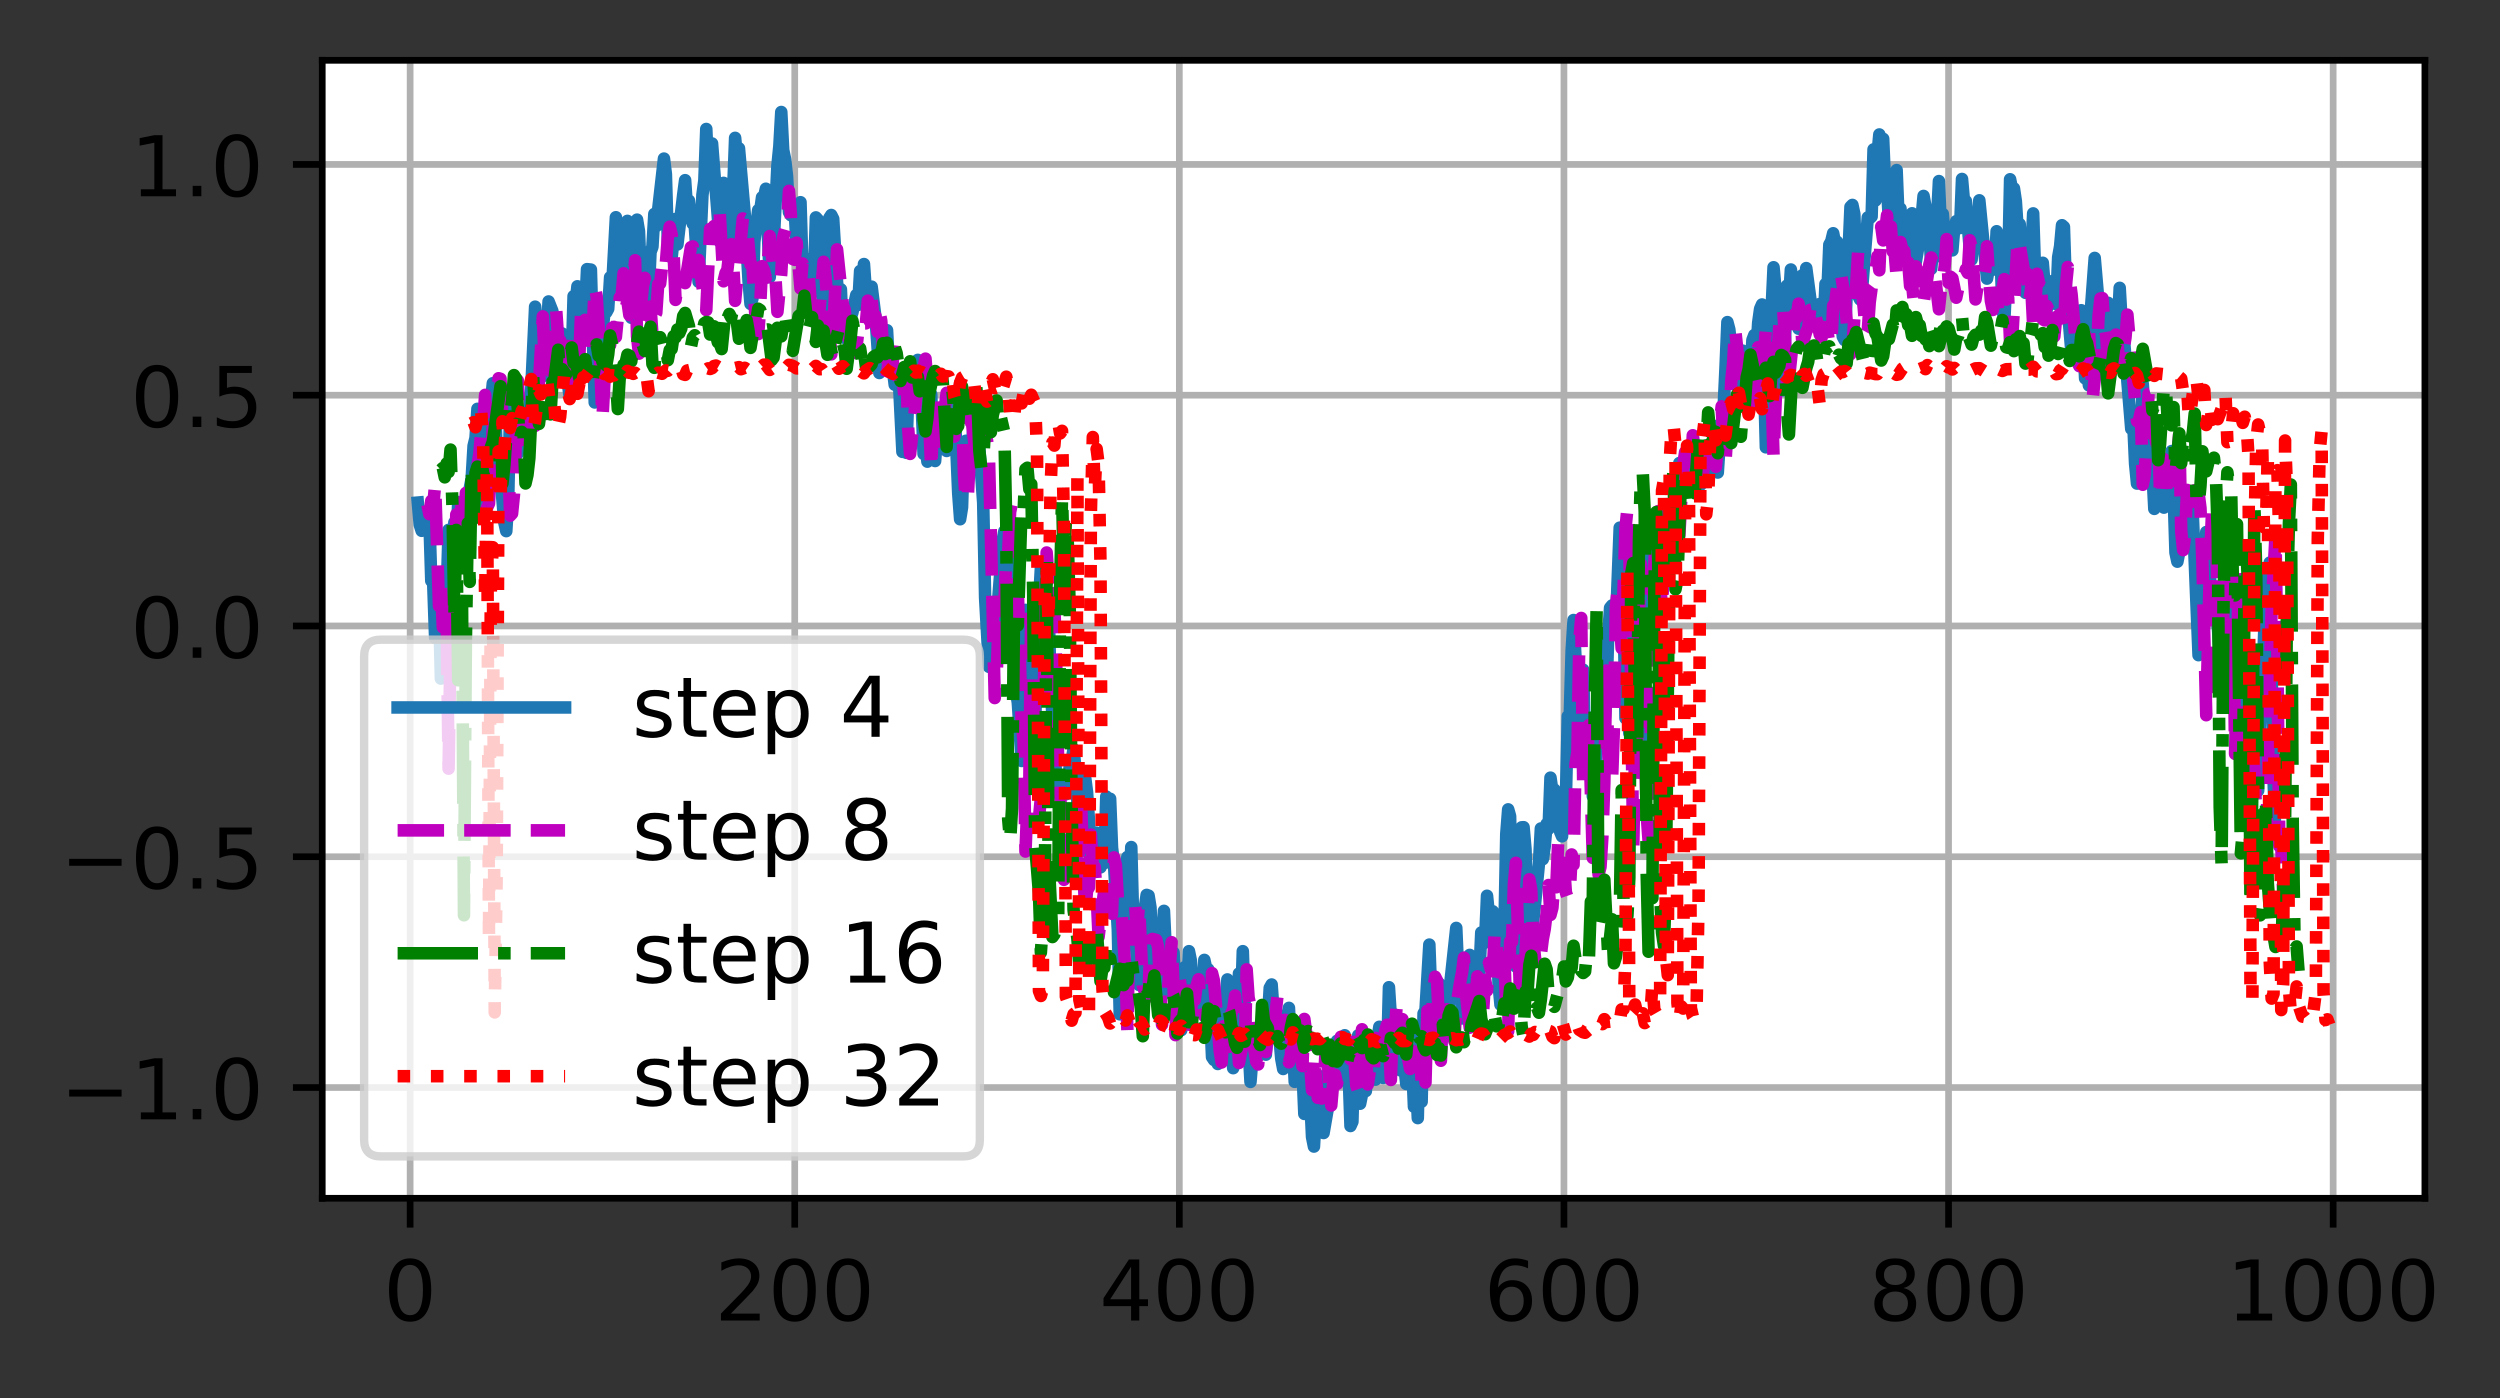<?xml version="1.0" encoding="utf-8" standalone="no"?>
<!DOCTYPE svg PUBLIC "-//W3C//DTD SVG 1.1//EN"
  "http://www.w3.org/Graphics/SVG/1.1/DTD/svg11.dtd">
<!-- Created with matplotlib (https://matplotlib.org/) -->
<svg height="166.978pt" version="1.1" viewBox="0 0 298.553 166.978" width="298.553pt" xmlns="http://www.w3.org/2000/svg" xmlns:xlink="http://www.w3.org/1999/xlink">
 <rect x="0" y="0" width="298.553" height="166.978" fill="#333333" stroke="none"/>
 <defs>
  <style type="text/css">*{stroke-linecap:butt;stroke-linejoin:round;}</style>
 </defs>
 <g id="figure_1">
  <g id="patch_1">
   <path d="M 0 166.978 
L 298.553 166.978 
L 298.553 0 
L 0 0 
z
" style="fill:none;"/>
  </g>
  <g id="axes_1">
   <g id="patch_2">
    <path d="M 38.483 143.1 
L 289.583 143.1 
L 289.583 7.2 
L 38.483 7.2 
z
" style="fill:#ffffff;"/>
   </g>
   <g id="matplotlib.axis_1">
    <g id="xtick_1">
     <g id="line2d_1">
      <path clip-path="url(#pf9514a9d6c)" d="M 48.978 143.1 
L 48.978 7.2 
" style="fill:none;stroke:#b0b0b0;stroke-linecap:square;stroke-width:0.8;"/>
     </g>
     <g id="line2d_2">
      <defs>
       <path d="M 0 0 
L 0 3.5 
" id="m80115f8db5" style="stroke:#000000;stroke-width:0.8;"/>
      </defs>
      <g>
       <use style="stroke:#000000;stroke-width:0.8;" x="48.978" xlink:href="#m80115f8db5" y="143.1"/>
      </g>
     </g>
     <g id="text_1">
      <!-- 0 -->
      <g transform="translate(45.797 157.698)scale(0.1 -0.1)">
       <defs>
        <path d="M 31.781 66.406 
Q 24.172 66.406 20.328 58.906 
Q 16.5 51.422 16.5 36.375 
Q 16.5 21.391 20.328 13.891 
Q 24.172 6.391 31.781 6.391 
Q 39.453 6.391 43.281 13.891 
Q 47.125 21.391 47.125 36.375 
Q 47.125 51.422 43.281 58.906 
Q 39.453 66.406 31.781 66.406 
z
M 31.781 74.219 
Q 44.047 74.219 50.516 64.516 
Q 56.984 54.828 56.984 36.375 
Q 56.984 17.969 50.516 8.266 
Q 44.047 -1.422 31.781 -1.422 
Q 19.531 -1.422 13.062 8.266 
Q 6.594 17.969 6.594 36.375 
Q 6.594 54.828 13.062 64.516 
Q 19.531 74.219 31.781 74.219 
z
" id="DejaVuSans-48"/>
       </defs>
       <use xlink:href="#DejaVuSans-48"/>
      </g>
     </g>
    </g>
    <g id="xtick_2">
     <g id="line2d_3">
      <path clip-path="url(#pf9514a9d6c)" d="M 94.908 143.1 
L 94.908 7.2 
" style="fill:none;stroke:#b0b0b0;stroke-linecap:square;stroke-width:0.8;"/>
     </g>
     <g id="line2d_4">
      <g>
       <use style="stroke:#000000;stroke-width:0.8;" x="94.908" xlink:href="#m80115f8db5" y="143.1"/>
      </g>
     </g>
     <g id="text_2">
      <!-- 200 -->
      <g transform="translate(85.364 157.698)scale(0.1 -0.1)">
       <defs>
        <path d="M 19.188 8.297 
L 53.609 8.297 
L 53.609 0 
L 7.328 0 
L 7.328 8.297 
Q 12.938 14.109 22.625 23.891 
Q 32.328 33.688 34.812 36.531 
Q 39.547 41.844 41.422 45.531 
Q 43.312 49.219 43.312 52.781 
Q 43.312 58.594 39.234 62.25 
Q 35.156 65.922 28.609 65.922 
Q 23.969 65.922 18.812 64.312 
Q 13.672 62.703 7.812 59.422 
L 7.812 69.391 
Q 13.766 71.781 18.938 73 
Q 24.125 74.219 28.422 74.219 
Q 39.75 74.219 46.484 68.547 
Q 53.219 62.891 53.219 53.422 
Q 53.219 48.922 51.531 44.891 
Q 49.859 40.875 45.406 35.406 
Q 44.188 33.984 37.641 27.219 
Q 31.109 20.453 19.188 8.297 
z
" id="DejaVuSans-50"/>
       </defs>
       <use xlink:href="#DejaVuSans-50"/>
       <use x="63.623" xlink:href="#DejaVuSans-48"/>
       <use x="127.246" xlink:href="#DejaVuSans-48"/>
      </g>
     </g>
    </g>
    <g id="xtick_3">
     <g id="line2d_5">
      <path clip-path="url(#pf9514a9d6c)" d="M 140.838 143.1 
L 140.838 7.2 
" style="fill:none;stroke:#b0b0b0;stroke-linecap:square;stroke-width:0.8;"/>
     </g>
     <g id="line2d_6">
      <g>
       <use style="stroke:#000000;stroke-width:0.8;" x="140.838" xlink:href="#m80115f8db5" y="143.1"/>
      </g>
     </g>
     <g id="text_3">
      <!-- 400 -->
      <g transform="translate(131.294 157.698)scale(0.1 -0.1)">
       <defs>
        <path d="M 37.797 64.312 
L 12.891 25.391 
L 37.797 25.391 
z
M 35.203 72.906 
L 47.609 72.906 
L 47.609 25.391 
L 58.016 25.391 
L 58.016 17.188 
L 47.609 17.188 
L 47.609 0 
L 37.797 0 
L 37.797 17.188 
L 4.891 17.188 
L 4.891 26.703 
z
" id="DejaVuSans-52"/>
       </defs>
       <use xlink:href="#DejaVuSans-52"/>
       <use x="63.623" xlink:href="#DejaVuSans-48"/>
       <use x="127.246" xlink:href="#DejaVuSans-48"/>
      </g>
     </g>
    </g>
    <g id="xtick_4">
     <g id="line2d_7">
      <path clip-path="url(#pf9514a9d6c)" d="M 186.768 143.1 
L 186.768 7.2 
" style="fill:none;stroke:#b0b0b0;stroke-linecap:square;stroke-width:0.8;"/>
     </g>
     <g id="line2d_8">
      <g>
       <use style="stroke:#000000;stroke-width:0.8;" x="186.768" xlink:href="#m80115f8db5" y="143.1"/>
      </g>
     </g>
     <g id="text_4">
      <!-- 600 -->
      <g transform="translate(177.224 157.698)scale(0.1 -0.1)">
       <defs>
        <path d="M 33.016 40.375 
Q 26.375 40.375 22.484 35.828 
Q 18.609 31.297 18.609 23.391 
Q 18.609 15.531 22.484 10.953 
Q 26.375 6.391 33.016 6.391 
Q 39.656 6.391 43.531 10.953 
Q 47.406 15.531 47.406 23.391 
Q 47.406 31.297 43.531 35.828 
Q 39.656 40.375 33.016 40.375 
z
M 52.594 71.297 
L 52.594 62.312 
Q 48.875 64.062 45.094 64.984 
Q 41.312 65.922 37.594 65.922 
Q 27.828 65.922 22.672 59.328 
Q 17.531 52.734 16.797 39.406 
Q 19.672 43.656 24.016 45.922 
Q 28.375 48.188 33.594 48.188 
Q 44.578 48.188 50.953 41.516 
Q 57.328 34.859 57.328 23.391 
Q 57.328 12.156 50.688 5.359 
Q 44.047 -1.422 33.016 -1.422 
Q 20.359 -1.422 13.672 8.266 
Q 6.984 17.969 6.984 36.375 
Q 6.984 53.656 15.188 63.938 
Q 23.391 74.219 37.203 74.219 
Q 40.922 74.219 44.703 73.484 
Q 48.484 72.75 52.594 71.297 
z
" id="DejaVuSans-54"/>
       </defs>
       <use xlink:href="#DejaVuSans-54"/>
       <use x="63.623" xlink:href="#DejaVuSans-48"/>
       <use x="127.246" xlink:href="#DejaVuSans-48"/>
      </g>
     </g>
    </g>
    <g id="xtick_5">
     <g id="line2d_9">
      <path clip-path="url(#pf9514a9d6c)" d="M 232.698 143.1 
L 232.698 7.2 
" style="fill:none;stroke:#b0b0b0;stroke-linecap:square;stroke-width:0.8;"/>
     </g>
     <g id="line2d_10">
      <g>
       <use style="stroke:#000000;stroke-width:0.8;" x="232.698" xlink:href="#m80115f8db5" y="143.1"/>
      </g>
     </g>
     <g id="text_5">
      <!-- 800 -->
      <g transform="translate(223.155 157.698)scale(0.1 -0.1)">
       <defs>
        <path d="M 31.781 34.625 
Q 24.75 34.625 20.719 30.859 
Q 16.703 27.094 16.703 20.516 
Q 16.703 13.922 20.719 10.156 
Q 24.75 6.391 31.781 6.391 
Q 38.812 6.391 42.859 10.172 
Q 46.922 13.969 46.922 20.516 
Q 46.922 27.094 42.891 30.859 
Q 38.875 34.625 31.781 34.625 
z
M 21.922 38.812 
Q 15.578 40.375 12.031 44.719 
Q 8.5 49.078 8.5 55.328 
Q 8.5 64.062 14.719 69.141 
Q 20.953 74.219 31.781 74.219 
Q 42.672 74.219 48.875 69.141 
Q 55.078 64.062 55.078 55.328 
Q 55.078 49.078 51.531 44.719 
Q 48 40.375 41.703 38.812 
Q 48.828 37.156 52.797 32.312 
Q 56.781 27.484 56.781 20.516 
Q 56.781 9.906 50.312 4.234 
Q 43.844 -1.422 31.781 -1.422 
Q 19.734 -1.422 13.25 4.234 
Q 6.781 9.906 6.781 20.516 
Q 6.781 27.484 10.781 32.312 
Q 14.797 37.156 21.922 38.812 
z
M 18.312 54.391 
Q 18.312 48.734 21.844 45.562 
Q 25.391 42.391 31.781 42.391 
Q 38.141 42.391 41.719 45.562 
Q 45.312 48.734 45.312 54.391 
Q 45.312 60.062 41.719 63.234 
Q 38.141 66.406 31.781 66.406 
Q 25.391 66.406 21.844 63.234 
Q 18.312 60.062 18.312 54.391 
z
" id="DejaVuSans-56"/>
       </defs>
       <use xlink:href="#DejaVuSans-56"/>
       <use x="63.623" xlink:href="#DejaVuSans-48"/>
       <use x="127.246" xlink:href="#DejaVuSans-48"/>
      </g>
     </g>
    </g>
    <g id="xtick_6">
     <g id="line2d_11">
      <path clip-path="url(#pf9514a9d6c)" d="M 278.628 143.1 
L 278.628 7.2 
" style="fill:none;stroke:#b0b0b0;stroke-linecap:square;stroke-width:0.8;"/>
     </g>
     <g id="line2d_12">
      <g>
       <use style="stroke:#000000;stroke-width:0.8;" x="278.628" xlink:href="#m80115f8db5" y="143.1"/>
      </g>
     </g>
     <g id="text_6">
      <!-- 1000 -->
      <g transform="translate(265.903 157.698)scale(0.1 -0.1)">
       <defs>
        <path d="M 12.406 8.297 
L 28.516 8.297 
L 28.516 63.922 
L 10.984 60.406 
L 10.984 69.391 
L 28.422 72.906 
L 38.281 72.906 
L 38.281 8.297 
L 54.391 8.297 
L 54.391 0 
L 12.406 0 
z
" id="DejaVuSans-49"/>
       </defs>
       <use xlink:href="#DejaVuSans-49"/>
       <use x="63.623" xlink:href="#DejaVuSans-48"/>
       <use x="127.246" xlink:href="#DejaVuSans-48"/>
       <use x="190.869" xlink:href="#DejaVuSans-48"/>
      </g>
     </g>
    </g>
   </g>
   <g id="matplotlib.axis_2">
    <g id="ytick_1">
     <g id="line2d_13">
      <path clip-path="url(#pf9514a9d6c)" d="M 38.483 129.874 
L 289.583 129.874 
" style="fill:none;stroke:#b0b0b0;stroke-linecap:square;stroke-width:0.8;"/>
     </g>
     <g id="line2d_14">
      <defs>
       <path d="M 0 0 
L -3.5 0 
" id="m492fb4e5a4" style="stroke:#000000;stroke-width:0.8;"/>
      </defs>
      <g>
       <use style="stroke:#000000;stroke-width:0.8;" x="38.483" xlink:href="#m492fb4e5a4" y="129.874"/>
      </g>
     </g>
     <g id="text_7">
      <!-- −1.0 -->
      <g transform="translate(7.2 133.673)scale(0.1 -0.1)">
       <defs>
        <path d="M 10.594 35.5 
L 73.188 35.5 
L 73.188 27.203 
L 10.594 27.203 
z
" id="DejaVuSans-8722"/>
        <path d="M 10.688 12.406 
L 21 12.406 
L 21 0 
L 10.688 0 
z
" id="DejaVuSans-46"/>
       </defs>
       <use xlink:href="#DejaVuSans-8722"/>
       <use x="83.789" xlink:href="#DejaVuSans-49"/>
       <use x="147.412" xlink:href="#DejaVuSans-46"/>
       <use x="179.199" xlink:href="#DejaVuSans-48"/>
      </g>
     </g>
    </g>
    <g id="ytick_2">
     <g id="line2d_15">
      <path clip-path="url(#pf9514a9d6c)" d="M 38.483 102.314 
L 289.583 102.314 
" style="fill:none;stroke:#b0b0b0;stroke-linecap:square;stroke-width:0.8;"/>
     </g>
     <g id="line2d_16">
      <g>
       <use style="stroke:#000000;stroke-width:0.8;" x="38.483" xlink:href="#m492fb4e5a4" y="102.314"/>
      </g>
     </g>
     <g id="text_8">
      <!-- −0.5 -->
      <g transform="translate(7.2 106.113)scale(0.1 -0.1)">
       <defs>
        <path d="M 10.797 72.906 
L 49.516 72.906 
L 49.516 64.594 
L 19.828 64.594 
L 19.828 46.734 
Q 21.969 47.469 24.109 47.828 
Q 26.266 48.188 28.422 48.188 
Q 40.625 48.188 47.75 41.5 
Q 54.891 34.812 54.891 23.391 
Q 54.891 11.625 47.562 5.094 
Q 40.234 -1.422 26.906 -1.422 
Q 22.312 -1.422 17.547 -0.641 
Q 12.797 0.141 7.719 1.703 
L 7.719 11.625 
Q 12.109 9.234 16.797 8.062 
Q 21.484 6.891 26.703 6.891 
Q 35.156 6.891 40.078 11.328 
Q 45.016 15.766 45.016 23.391 
Q 45.016 31 40.078 35.438 
Q 35.156 39.891 26.703 39.891 
Q 22.75 39.891 18.812 39.016 
Q 14.891 38.141 10.797 36.281 
z
" id="DejaVuSans-53"/>
       </defs>
       <use xlink:href="#DejaVuSans-8722"/>
       <use x="83.789" xlink:href="#DejaVuSans-48"/>
       <use x="147.412" xlink:href="#DejaVuSans-46"/>
       <use x="179.199" xlink:href="#DejaVuSans-53"/>
      </g>
     </g>
    </g>
    <g id="ytick_3">
     <g id="line2d_17">
      <path clip-path="url(#pf9514a9d6c)" d="M 38.483 74.755 
L 289.583 74.755 
" style="fill:none;stroke:#b0b0b0;stroke-linecap:square;stroke-width:0.8;"/>
     </g>
     <g id="line2d_18">
      <g>
       <use style="stroke:#000000;stroke-width:0.8;" x="38.483" xlink:href="#m492fb4e5a4" y="74.755"/>
      </g>
     </g>
     <g id="text_9">
      <!-- 0.0 -->
      <g transform="translate(15.58 78.554)scale(0.1 -0.1)">
       <use xlink:href="#DejaVuSans-48"/>
       <use x="63.623" xlink:href="#DejaVuSans-46"/>
       <use x="95.41" xlink:href="#DejaVuSans-48"/>
      </g>
     </g>
    </g>
    <g id="ytick_4">
     <g id="line2d_19">
      <path clip-path="url(#pf9514a9d6c)" d="M 38.483 47.195 
L 289.583 47.195 
" style="fill:none;stroke:#b0b0b0;stroke-linecap:square;stroke-width:0.8;"/>
     </g>
     <g id="line2d_20">
      <g>
       <use style="stroke:#000000;stroke-width:0.8;" x="38.483" xlink:href="#m492fb4e5a4" y="47.195"/>
      </g>
     </g>
     <g id="text_10">
      <!-- 0.5 -->
      <g transform="translate(15.58 50.994)scale(0.1 -0.1)">
       <use xlink:href="#DejaVuSans-48"/>
       <use x="63.623" xlink:href="#DejaVuSans-46"/>
       <use x="95.41" xlink:href="#DejaVuSans-53"/>
      </g>
     </g>
    </g>
    <g id="ytick_5">
     <g id="line2d_21">
      <path clip-path="url(#pf9514a9d6c)" d="M 38.483 19.636 
L 289.583 19.636 
" style="fill:none;stroke:#b0b0b0;stroke-linecap:square;stroke-width:0.8;"/>
     </g>
     <g id="line2d_22">
      <g>
       <use style="stroke:#000000;stroke-width:0.8;" x="38.483" xlink:href="#m492fb4e5a4" y="19.636"/>
      </g>
     </g>
     <g id="text_11">
      <!-- 1.0 -->
      <g transform="translate(15.58 23.435)scale(0.1 -0.1)">
       <use xlink:href="#DejaVuSans-49"/>
       <use x="63.623" xlink:href="#DejaVuSans-46"/>
       <use x="95.41" xlink:href="#DejaVuSans-48"/>
      </g>
     </g>
    </g>
   </g>
   <g id="line2d_23">
    <path clip-path="url(#pf9514a9d6c)" d="M 49.896 60.017 
L 50.126 62.659 
L 50.356 63.389 
L 50.585 63.251 
L 50.815 61.602 
L 51.045 61.678 
L 51.274 62.002 
L 51.504 69.363 
L 51.734 69.646 
L 51.963 76.19 
L 52.193 73.164 
L 52.423 71.96 
L 52.652 81.039 
L 52.882 76.041 
L 53.112 75.788 
L 53.341 70.967 
L 53.571 63.278 
L 53.801 70.618 
L 54.26 62.396 
L 54.489 65.61 
L 54.719 59.957 
L 54.949 62.918 
L 55.178 63.47 
L 55.408 60.874 
L 55.638 61.929 
L 56.097 58.329 
L 56.327 57.137 
L 56.556 53.246 
L 56.786 52.307 
L 57.016 48.824 
L 57.475 61.154 
L 57.705 60.868 
L 58.164 49.975 
L 58.394 50.457 
L 58.853 45.767 
L 59.082 47.995 
L 59.312 53.547 
L 59.542 56.306 
L 59.771 56.935 
L 60.231 62.417 
L 60.46 63.427 
L 60.69 59.659 
L 60.92 48.722 
L 61.149 48.1 
L 61.609 52.55 
L 61.838 54.154 
L 62.068 51.58 
L 62.298 51.252 
L 62.527 50.56 
L 62.757 50.892 
L 62.987 50.564 
L 63.216 49.078 
L 63.446 46.395 
L 63.905 36.625 
L 64.135 39.538 
L 64.364 40.038 
L 64.594 43.923 
L 64.824 44.933 
L 65.053 40.707 
L 65.283 39.925 
L 65.513 36.002 
L 65.972 37.162 
L 66.431 44.483 
L 66.661 41.941 
L 66.891 44.13 
L 67.12 39.818 
L 67.35 41.709 
L 67.58 45.577 
L 67.809 45.769 
L 68.039 47.418 
L 68.268 43.257 
L 68.498 35.368 
L 68.728 36.288 
L 68.957 34.19 
L 69.187 37.174 
L 69.417 37.436 
L 69.646 39.263 
L 69.876 37.029 
L 70.106 32.143 
L 70.565 32.195 
L 71.024 48.063 
L 71.254 46.998 
L 71.484 47.748 
L 71.713 41.927 
L 72.173 37.387 
L 72.402 37.302 
L 72.632 36.877 
L 72.862 33.107 
L 73.091 34.412 
L 73.55 25.944 
L 73.78 32.666 
L 74.01 31.188 
L 74.239 33.631 
L 74.469 32.294 
L 74.928 26.378 
L 75.388 37.947 
L 75.617 34.216 
L 75.847 35.726 
L 76.077 26.23 
L 76.306 27.611 
L 76.536 33.201 
L 76.766 32.313 
L 76.995 36.395 
L 77.225 34.483 
L 77.455 35.514 
L 77.684 30.097 
L 77.914 29.48 
L 78.143 25.549 
L 78.373 27.009 
L 79.292 18.94 
L 79.521 20.794 
L 79.751 28.839 
L 79.981 28.299 
L 80.21 30.753 
L 80.67 26.149 
L 80.899 29.197 
L 81.588 23.263 
L 81.818 21.518 
L 82.048 25.004 
L 82.277 23.959 
L 82.507 26.051 
L 82.736 26.725 
L 82.966 26.946 
L 83.425 33.647 
L 83.885 23.279 
L 84.114 21.568 
L 84.344 15.404 
L 84.574 20.583 
L 84.803 17.89 
L 85.033 17.133 
L 85.952 28.832 
L 86.181 23.049 
L 86.411 21.84 
L 86.87 28.083 
L 87.1 26.651 
L 87.33 28.773 
L 87.789 16.463 
L 88.018 18.929 
L 88.248 17.712 
L 88.937 25.565 
L 89.396 33.603 
L 89.626 36.29 
L 89.856 35.686 
L 90.085 28.846 
L 90.545 25.09 
L 90.774 25.228 
L 91.004 23.558 
L 91.234 23.571 
L 91.463 22.54 
L 91.923 33.102 
L 92.152 29.487 
L 92.382 29.186 
L 92.841 19.797 
L 93.071 17.46 
L 93.3 13.377 
L 93.53 17.918 
L 93.76 19.042 
L 93.989 21.07 
L 94.219 25.334 
L 94.449 25.708 
L 94.678 24.946 
L 94.908 25.238 
L 95.138 29.429 
L 95.367 24.561 
L 95.597 24.149 
L 95.827 31.748 
L 96.056 32.644 
L 96.286 31.217 
L 96.516 36.273 
L 96.745 35.357 
L 96.975 30.83 
L 97.204 33.233 
L 97.434 25.965 
L 97.664 26.218 
L 98.123 32.302 
L 98.353 38.828 
L 98.582 37.44 
L 98.812 34.512 
L 99.042 26.029 
L 99.271 25.676 
L 99.501 26.139 
L 99.96 33.672 
L 100.19 36.081 
L 100.42 34.551 
L 100.649 40.007 
L 100.879 40.367 
L 101.109 39.9 
L 101.338 40.77 
L 101.568 38.012 
L 101.797 37.321 
L 102.257 35.228 
L 102.486 36.418 
L 102.716 32.359 
L 102.946 34.881 
L 103.175 31.534 
L 103.405 34.85 
L 103.635 34.292 
L 103.864 35.862 
L 104.094 34.234 
L 104.553 37.928 
L 105.013 44.544 
L 105.242 44.156 
L 105.472 41.471 
L 105.702 40.885 
L 105.931 39.438 
L 106.161 43.79 
L 106.391 43.82 
L 106.62 44.108 
L 106.85 45.949 
L 107.079 46.02 
L 107.309 44.748 
L 107.768 53.961 
L 107.998 51.443 
L 108.228 54.075 
L 108.457 47.387 
L 108.917 43.324 
L 109.146 44.453 
L 109.376 43.179 
L 109.606 42.977 
L 109.835 44.284 
L 110.065 48.182 
L 110.295 54.204 
L 110.524 52.913 
L 110.754 55.131 
L 110.984 47.071 
L 111.213 47.116 
L 111.443 54.565 
L 111.672 55.053 
L 112.132 48.999 
L 112.361 49.077 
L 112.591 49.01 
L 113.05 53.853 
L 113.28 51.186 
L 113.51 50.308 
L 113.739 47.176 
L 113.969 48.021 
L 114.428 58.866 
L 114.658 62.008 
L 114.888 60.584 
L 115.117 53.239 
L 115.347 52.638 
L 115.577 53.779 
L 115.806 53.988 
L 116.036 53.267 
L 116.265 50.921 
L 116.495 50.861 
L 116.725 53.715 
L 116.954 53.506 
L 117.414 60.029 
L 117.643 71.414 
L 118.103 79.632 
L 118.332 75.118 
L 118.562 73.343 
L 118.792 74.504 
L 119.021 74.042 
L 119.481 68.026 
L 119.71 64.684 
L 119.94 63.44 
L 120.17 64.643 
L 120.399 63.125 
L 121.318 82.505 
L 121.547 83.887 
L 122.007 90.876 
L 122.236 77.008 
L 122.466 72.835 
L 122.696 80.596 
L 123.155 90.079 
L 123.614 87.124 
L 123.844 76.368 
L 124.303 67.835 
L 124.533 67.837 
L 124.763 72.118 
L 124.992 72.624 
L 125.222 72.259 
L 125.452 81.744 
L 126.14 92.893 
L 126.37 94.066 
L 126.6 93.734 
L 126.829 92.77 
L 127.289 94.851 
L 127.518 93.897 
L 127.748 91.481 
L 127.978 90.802 
L 128.207 89.456 
L 128.437 91.893 
L 128.896 99.951 
L 129.126 100.1 
L 129.356 92.801 
L 129.585 92.808 
L 129.815 94.607 
L 130.045 97.992 
L 130.274 103.083 
L 130.504 104.191 
L 130.733 103.424 
L 130.963 99.433 
L 131.193 102.417 
L 131.422 103.58 
L 131.652 102.109 
L 131.882 103.084 
L 132.111 95.127 
L 132.341 96.457 
L 132.571 95.388 
L 132.8 101.236 
L 133.03 103.17 
L 133.489 110.986 
L 133.719 121.127 
L 133.949 109.596 
L 134.178 110.211 
L 134.408 103.536 
L 134.638 102.338 
L 134.867 107.475 
L 135.097 101.159 
L 135.326 109.874 
L 135.556 109.729 
L 135.786 115.674 
L 136.015 117.624 
L 136.245 116.291 
L 136.475 109.254 
L 136.704 108.465 
L 136.934 106.871 
L 137.164 106.954 
L 137.393 108.382 
L 137.853 118.614 
L 138.082 118.514 
L 138.312 117.924 
L 138.542 116.235 
L 139.001 108.777 
L 139.46 118.55 
L 139.919 116.731 
L 140.149 113.755 
L 140.379 118.649 
L 140.608 119.998 
L 140.838 120.133 
L 141.068 123.021 
L 141.297 121.204 
L 141.527 115.471 
L 141.757 118.937 
L 141.986 113.591 
L 142.216 114.727 
L 142.446 117.504 
L 142.675 117.281 
L 142.905 119.951 
L 143.135 119.468 
L 143.364 119.313 
L 143.594 121.001 
L 143.824 114.633 
L 144.053 115.707 
L 144.283 115.741 
L 144.742 126.237 
L 144.972 126.582 
L 145.201 123.961 
L 145.431 127.061 
L 145.661 121.845 
L 145.89 125.672 
L 146.12 121.133 
L 146.35 119.621 
L 146.579 116.965 
L 146.809 123.748 
L 147.039 124.537 
L 147.268 127.561 
L 147.498 126.228 
L 147.728 125.863 
L 147.957 116.259 
L 148.187 120.874 
L 148.417 113.591 
L 148.876 126.655 
L 149.106 125.013 
L 149.335 129.203 
L 149.794 123.475 
L 150.024 125.163 
L 150.254 126.023 
L 150.483 124.441 
L 150.713 124.683 
L 150.943 124.4 
L 151.172 125.949 
L 151.632 117.984 
L 151.861 117.571 
L 152.091 120.821 
L 152.321 120.644 
L 152.55 121.198 
L 153.01 126.428 
L 153.239 127.658 
L 153.469 122.81 
L 153.928 120.362 
L 154.158 125.372 
L 154.387 124.654 
L 154.617 129.191 
L 154.847 122.96 
L 155.076 125.111 
L 155.306 122.213 
L 155.765 133.023 
L 155.995 129.103 
L 156.225 133.146 
L 156.454 130.738 
L 156.684 135.771 
L 156.914 136.923 
L 157.373 128.828 
L 157.603 129.302 
L 157.832 128.549 
L 158.062 135.305 
L 158.751 131.31 
L 158.98 130.42 
L 159.21 125.541 
L 159.44 125.859 
L 159.669 124.299 
L 159.899 128.232 
L 160.129 125.593 
L 160.358 128.679 
L 160.588 123.633 
L 160.818 129.209 
L 161.047 127.963 
L 161.277 134.468 
L 161.507 133.949 
L 161.736 125.479 
L 161.966 126.839 
L 162.196 123.647 
L 162.425 131.807 
L 162.655 130.686 
L 162.885 130.158 
L 163.114 130.293 
L 163.344 125.968 
L 163.574 126.428 
L 163.803 124.214 
L 164.262 128.933 
L 164.492 124.106 
L 164.722 122.621 
L 164.951 123.187 
L 165.181 128.73 
L 165.411 124.731 
L 165.64 126.594 
L 165.87 117.896 
L 166.1 121.49 
L 166.329 121.523 
L 166.559 121.152 
L 166.789 124.794 
L 167.018 121.795 
L 167.248 127.826 
L 167.478 127.841 
L 167.707 127.351 
L 167.937 129.448 
L 168.167 125.791 
L 168.396 128.174 
L 168.626 126.619 
L 168.855 132.164 
L 169.085 128.341 
L 169.315 133.524 
L 169.544 123.389 
L 169.774 131.567 
L 170.004 121.039 
L 170.233 120.632 
L 170.693 112.804 
L 171.152 125.174 
L 171.382 121.606 
L 171.611 122.549 
L 171.841 117.433 
L 172.071 125.27 
L 172.3 122.815 
L 172.53 123.342 
L 172.76 123.385 
L 173.219 117.208 
L 173.908 110.813 
L 174.137 116.091 
L 174.367 116.539 
L 174.597 121.624 
L 174.826 120.721 
L 175.286 117.169 
L 175.515 114.035 
L 175.745 115.371 
L 175.975 117.578 
L 176.204 118.675 
L 176.434 115.218 
L 176.664 116.448 
L 176.893 111.361 
L 177.123 112.715 
L 177.353 112.291 
L 177.582 106.975 
L 177.812 109.273 
L 178.042 109.968 
L 178.271 108.828 
L 178.501 110.339 
L 178.73 109.442 
L 178.96 117.595 
L 179.19 119.987 
L 179.419 112.222 
L 179.649 111.32 
L 179.879 99.623 
L 180.108 96.656 
L 180.338 97.475 
L 180.568 110.561 
L 181.027 115.426 
L 181.716 98.802 
L 181.946 98.784 
L 182.175 101.413 
L 182.405 109.014 
L 182.635 111.935 
L 182.864 112.173 
L 183.323 107.856 
L 183.783 103.121 
L 184.012 98.938 
L 184.242 102.608 
L 184.472 101.053 
L 184.701 98.394 
L 184.931 98.987 
L 185.161 92.868 
L 185.39 94.469 
L 185.62 94.283 
L 185.85 95.029 
L 186.309 99.322 
L 186.539 99.875 
L 186.768 94.963 
L 186.998 95.478 
L 187.228 85.533 
L 187.457 85.64 
L 187.687 77.716 
L 187.916 74.045 
L 188.605 87.375 
L 189.065 79.978 
L 189.294 89.492 
L 189.524 90.376 
L 189.754 89.607 
L 189.983 85.735 
L 190.213 95.084 
L 190.443 94.689 
L 190.672 89.532 
L 190.902 78.228 
L 191.132 80 
L 191.591 86.391 
L 191.821 83.743 
L 192.05 75.984 
L 192.28 72.585 
L 192.509 72.304 
L 192.739 73.931 
L 192.969 74.745 
L 193.428 63.015 
L 193.658 64.68 
L 193.887 72.632 
L 194.117 85.777 
L 194.347 83.497 
L 194.576 87.561 
L 194.806 76.196 
L 195.036 70.444 
L 195.265 70.737 
L 195.495 74.623 
L 195.954 91.625 
L 196.414 79.258 
L 196.873 66.791 
L 197.332 64.182 
L 197.562 72.373 
L 197.791 71.979 
L 198.021 68.71 
L 198.251 61.772 
L 198.48 65.073 
L 198.94 67.576 
L 199.399 63.902 
L 199.629 65.828 
L 200.088 60.947 
L 200.318 56.377 
L 200.547 55.297 
L 200.777 58.236 
L 201.007 58.008 
L 201.466 54.625 
L 201.696 56.332 
L 201.925 54.671 
L 202.155 58.388 
L 202.384 57.157 
L 202.614 58.477 
L 202.844 56.705 
L 203.073 57.918 
L 203.303 54.466 
L 203.533 57.56 
L 203.762 54.293 
L 203.992 56.673 
L 204.222 54.955 
L 204.451 54.473 
L 204.681 51.039 
L 204.911 50.876 
L 205.14 56.429 
L 205.37 52.889 
L 205.6 53.737 
L 206.059 43.974 
L 206.289 38.468 
L 206.518 39.349 
L 207.207 45.6 
L 207.437 43.504 
L 207.666 42.595 
L 207.896 42.624 
L 208.126 41.88 
L 208.585 47.801 
L 208.815 43.188 
L 209.044 45.02 
L 209.274 40.609 
L 209.504 40.007 
L 209.733 42.507 
L 209.963 38.56 
L 210.193 36.889 
L 210.422 36.363 
L 210.882 53.421 
L 211.111 49.068 
L 211.341 51.077 
L 211.57 36.845 
L 211.8 31.918 
L 212.259 37.034 
L 212.489 41.543 
L 212.948 46.608 
L 213.408 34.101 
L 213.637 36.132 
L 213.867 32.185 
L 214.097 33.792 
L 214.326 37.094 
L 214.556 36.758 
L 214.786 39.257 
L 215.245 32.866 
L 215.475 34.726 
L 215.704 32.017 
L 216.393 37.212 
L 216.623 37.647 
L 216.852 36.522 
L 217.082 37.915 
L 217.312 36.305 
L 217.541 38.565 
L 217.771 39.042 
L 218.001 33.912 
L 218.23 34.838 
L 218.46 29.226 
L 218.69 28.815 
L 218.919 27.856 
L 219.149 29.074 
L 219.379 28.866 
L 219.838 37.649 
L 220.068 40.197 
L 220.297 40.625 
L 220.986 24.708 
L 221.216 24.474 
L 221.445 25.565 
L 221.675 32.256 
L 221.905 35.316 
L 222.134 35.768 
L 222.364 34.59 
L 223.053 25.964 
L 223.283 26.072 
L 223.512 25.86 
L 223.742 17.84 
L 223.972 23.947 
L 224.201 18.536 
L 224.431 16.059 
L 224.661 21.127 
L 224.89 16.577 
L 225.12 22.059 
L 225.35 22.246 
L 225.579 26.469 
L 225.809 25.31 
L 226.038 23.235 
L 226.268 24.473 
L 226.498 20.312 
L 226.727 26.036 
L 226.957 24.903 
L 227.187 29.165 
L 227.416 27.397 
L 227.646 31.096 
L 227.876 26.655 
L 228.105 28.898 
L 228.335 25.472 
L 228.794 31.246 
L 229.254 28.494 
L 229.713 23.401 
L 230.402 27.208 
L 230.631 32.1 
L 230.861 29.442 
L 231.091 30.715 
L 231.55 21.626 
L 231.78 27.325 
L 232.009 25.546 
L 232.239 28.387 
L 232.469 29.633 
L 232.698 28.868 
L 232.928 29.203 
L 233.158 29.898 
L 233.387 27.128 
L 233.617 26.414 
L 233.847 26.545 
L 234.076 27.234 
L 234.306 21.373 
L 234.536 23.967 
L 234.765 24.007 
L 235.225 29.706 
L 235.454 30.996 
L 235.684 27.511 
L 235.913 27.37 
L 236.143 27.51 
L 236.373 23.921 
L 237.291 33.273 
L 237.521 32.039 
L 237.751 31.79 
L 237.98 29.995 
L 238.21 32.189 
L 238.44 27.616 
L 238.669 29.894 
L 238.899 30.129 
L 239.129 36.796 
L 239.358 38.304 
L 239.588 33.491 
L 239.818 32.129 
L 240.047 21.41 
L 240.277 22.59 
L 240.506 22.491 
L 240.736 24.048 
L 240.966 27.617 
L 241.195 26.759 
L 241.425 30.531 
L 241.655 28.434 
L 241.884 34.97 
L 242.114 33.874 
L 242.344 28.872 
L 242.573 30.488 
L 242.803 25.485 
L 243.033 32.567 
L 243.262 34.459 
L 243.492 33.601 
L 243.722 34.409 
L 243.951 31.383 
L 244.411 37.031 
L 244.64 34.225 
L 244.87 36.334 
L 245.099 33.567 
L 245.329 34.154 
L 245.559 36.32 
L 245.788 30.724 
L 246.018 29.435 
L 246.248 26.897 
L 246.477 27.104 
L 246.707 34.107 
L 247.396 42.336 
L 247.626 42.916 
L 247.855 41.485 
L 248.085 37.802 
L 248.315 39.344 
L 248.544 37.048 
L 248.774 40.197 
L 249.004 45.186 
L 249.233 44.427 
L 249.463 46.029 
L 249.692 36.99 
L 250.152 30.801 
L 250.611 36.124 
L 250.841 41.621 
L 251.07 39.645 
L 251.3 39.816 
L 251.53 38.88 
L 251.759 36.169 
L 251.989 40.382 
L 252.219 41.403 
L 252.448 39.615 
L 252.678 41.869 
L 252.908 39.01 
L 253.137 34.375 
L 253.367 38.343 
L 253.597 39.941 
L 254.515 51.214 
L 254.745 50.274 
L 254.974 55.371 
L 255.204 57.75 
L 255.434 57.393 
L 255.893 45.853 
L 256.352 52.717 
L 256.582 53.989 
L 256.812 53.598 
L 257.041 56.305 
L 257.271 60.77 
L 257.501 59.275 
L 257.73 60.183 
L 257.96 56.561 
L 258.419 60.621 
L 258.649 58.332 
L 258.879 59.811 
L 259.108 57.924 
L 259.338 53.867 
L 259.567 58.615 
L 259.797 65.991 
L 260.027 67.075 
L 260.256 65.905 
L 260.486 58.568 
L 260.716 63.054 
L 260.945 61.137 
L 261.175 63.203 
L 261.405 60.286 
L 261.634 61.686 
L 261.864 61.385 
L 262.553 78.241 
L 262.783 77.065 
L 263.472 63.538 
L 263.701 65.261 
L 264.16 72.754 
L 264.39 72.77 
L 264.62 71.601 
L 265.079 77.984 
L 265.309 76.362 
L 265.538 70.817 
L 265.768 70.862 
L 265.998 76.804 
L 266.227 77.801 
L 266.687 69.068 
L 266.916 71.538 
L 267.376 85.761 
L 267.605 82.73 
L 267.835 77.769 
L 268.065 77.669 
L 268.524 86.261 
L 268.753 89.363 
L 269.442 92.612 
L 269.672 94.411 
L 269.902 85.659 
L 270.131 82.883 
L 270.591 69.949 
L 270.82 69.195 
L 271.05 67.192 
L 271.509 93.049 
L 271.739 100.214 
L 271.739 100.214 
" style="fill:none;stroke:#1f77b4;stroke-linecap:square;stroke-width:1.5;"/>
   </g>
   <g id="line2d_24">
    <path clip-path="url(#pf9514a9d6c)" d="M 50.815 60.111 
L 51.045 60.276 
L 51.274 61.407 
L 51.504 59.81 
L 51.734 60.386 
L 51.963 57.85 
L 52.423 72.368 
L 52.652 69.756 
L 52.882 74.914 
L 53.112 73.414 
L 53.341 73.617 
L 53.571 91.792 
L 53.801 76.85 
L 54.03 69.384 
L 54.26 70.345 
L 54.489 61.441 
L 54.719 65.98 
L 54.949 61.83 
L 55.178 59.905 
L 55.408 61.991 
L 55.638 58.866 
L 55.867 60.85 
L 56.097 60.186 
L 56.327 58.687 
L 56.556 59.408 
L 56.786 57.101 
L 57.245 54.21 
L 57.475 51.6 
L 57.705 50.478 
L 57.934 47.157 
L 58.164 60.629 
L 58.394 60.13 
L 58.853 50.849 
L 59.082 51.051 
L 59.312 49.625 
L 59.542 45.172 
L 59.771 45.238 
L 60.231 55.239 
L 60.46 54.523 
L 60.69 54.573 
L 60.92 61.582 
L 61.149 61.335 
L 61.379 59.052 
L 61.838 45.443 
L 62.068 49.808 
L 62.298 50.751 
L 62.527 52.542 
L 62.757 51.137 
L 62.987 50.95 
L 63.216 49.107 
L 63.446 50.836 
L 63.675 48.839 
L 63.905 50.859 
L 64.135 46.614 
L 64.364 45.815 
L 64.824 37.785 
L 65.053 43.41 
L 65.283 42.901 
L 65.513 43.98 
L 65.742 44.32 
L 65.972 42.765 
L 66.431 37.153 
L 66.661 40.545 
L 66.891 40.675 
L 67.35 45.209 
L 67.58 43.352 
L 67.809 43.637 
L 68.039 40.41 
L 68.498 46.55 
L 68.728 46.87 
L 68.957 45.956 
L 69.187 42.676 
L 69.417 36.664 
L 69.646 38.841 
L 69.876 38.199 
L 70.106 40.657 
L 70.335 39.314 
L 70.565 41.67 
L 70.795 39.05 
L 71.024 34.225 
L 71.254 35.396 
L 71.484 38.96 
L 71.943 49.983 
L 72.173 45.74 
L 72.402 44.756 
L 72.632 41.689 
L 72.862 41.196 
L 73.091 39.152 
L 73.321 39.036 
L 73.55 40.241 
L 74.01 35.541 
L 74.239 35.272 
L 74.469 32.642 
L 74.699 36.834 
L 74.928 36.004 
L 75.158 37.619 
L 75.388 35.988 
L 75.847 31.082 
L 76.077 40.183 
L 76.306 42.232 
L 76.536 36.646 
L 76.766 34.252 
L 76.995 33.18 
L 77.455 37.262 
L 77.684 36.606 
L 77.914 39.988 
L 78.143 37.816 
L 78.373 37.349 
L 78.603 33.95 
L 78.832 33.864 
L 79.062 31.797 
L 79.292 32.543 
L 79.521 31.419 
L 79.751 28.403 
L 79.981 27.072 
L 80.21 28.019 
L 80.44 30.216 
L 80.67 35.813 
L 80.899 34.35 
L 81.129 33.644 
L 81.359 33.861 
L 81.588 33.32 
L 81.818 33.811 
L 82.507 29.525 
L 82.736 29.433 
L 82.966 32.506 
L 83.425 31.035 
L 84.114 35.757 
L 84.344 37.034 
L 84.803 27.34 
L 85.033 27.936 
L 85.263 26.996 
L 85.492 28.371 
L 85.722 25.768 
L 85.952 25.516 
L 86.411 33.593 
L 86.641 32.631 
L 86.87 32.201 
L 87.1 30.129 
L 87.33 29.159 
L 87.559 31.603 
L 87.789 35.926 
L 88.707 26.086 
L 88.937 26.198 
L 89.167 27.067 
L 89.626 31.574 
L 89.856 31.73 
L 90.315 39.626 
L 90.545 39.898 
L 90.774 36.747 
L 91.004 31.789 
L 91.234 32.274 
L 91.463 33.189 
L 91.693 31.461 
L 91.923 28.186 
L 92.382 32.504 
L 92.611 33.229 
L 92.841 37.238 
L 93.3 32.628 
L 93.53 28.329 
L 93.989 26.742 
L 94.219 22.793 
L 94.449 25.657 
L 94.678 30.941 
L 94.908 31.028 
L 95.138 28.975 
L 95.597 34.449 
L 95.827 31.459 
L 96.286 32.483 
L 96.516 32.154 
L 96.975 38.168 
L 97.204 36.297 
L 97.664 39.346 
L 98.353 31.267 
L 98.582 32.977 
L 99.271 42.317 
L 99.501 39.72 
L 99.96 29.78 
L 100.649 36.373 
L 100.879 36.998 
L 101.109 40.168 
L 101.338 38.211 
L 101.568 42.107 
L 101.797 41.603 
L 102.027 42.133 
L 102.257 41.615 
L 102.486 39.694 
L 102.716 39.067 
L 102.946 39.367 
L 103.175 38.62 
L 103.405 38.616 
L 103.635 35.905 
L 103.864 38.335 
L 104.094 35.75 
L 104.324 38.21 
L 104.553 37.744 
L 104.783 39.627 
L 105.013 37.161 
L 105.242 38.33 
L 105.702 45.405 
L 105.931 44.804 
L 106.161 42.672 
L 106.391 42.35 
L 106.62 43.13 
L 106.85 41.087 
L 107.079 44.886 
L 107.309 44.224 
L 107.539 45.233 
L 107.768 45.158 
L 107.998 47.238 
L 108.228 44.023 
L 108.457 51.195 
L 108.687 54.205 
L 109.835 43.594 
L 110.065 44.892 
L 110.524 42.831 
L 110.754 45.755 
L 111.213 56.062 
L 111.443 49.244 
L 111.672 47.986 
L 111.902 47.41 
L 112.361 53.671 
L 112.591 53.386 
L 112.821 48.781 
L 113.05 46.914 
L 113.28 49.299 
L 113.51 49.359 
L 113.739 51.438 
L 113.969 52.145 
L 114.658 45.751 
L 114.888 48.707 
L 115.117 56.6 
L 115.347 59.865 
L 115.577 59.301 
L 116.036 50.187 
L 116.495 54.074 
L 116.954 50.469 
L 117.184 49.297 
L 117.414 52.23 
L 117.643 52.054 
L 117.873 52.61 
L 118.103 54.43 
L 118.792 83.361 
L 119.021 80.746 
L 119.251 74.193 
L 119.481 73.688 
L 119.71 74.65 
L 119.94 72.058 
L 120.17 66.824 
L 120.399 65.906 
L 120.629 61.133 
L 120.858 60.021 
L 121.088 63.06 
L 121.318 62.577 
L 122.007 85.988 
L 122.236 88.497 
L 122.466 101.692 
L 122.696 95.797 
L 122.925 93.251 
L 123.155 71.994 
L 123.614 89.163 
L 123.844 97.889 
L 124.074 97.738 
L 124.303 95.284 
L 124.533 94.361 
L 124.763 74.426 
L 124.992 65.981 
L 125.222 69.24 
L 125.452 67.904 
L 125.681 69.408 
L 125.911 72.367 
L 126.14 79.476 
L 126.37 91.373 
L 126.829 98.56 
L 127.059 105.067 
L 127.518 100.219 
L 127.978 104.451 
L 128.667 98.956 
L 128.896 101.778 
L 129.126 96.557 
L 129.585 109.044 
L 129.815 106.355 
L 130.045 105.962 
L 130.274 99.667 
L 130.504 103.455 
L 130.733 103.535 
L 130.963 106.816 
L 131.193 111.887 
L 131.882 106.206 
L 132.111 109.998 
L 132.341 110.302 
L 132.571 108.106 
L 132.8 109.129 
L 133.03 102.391 
L 133.26 103.325 
L 133.489 107.203 
L 133.719 108.744 
L 133.949 109.06 
L 134.408 116.082 
L 134.638 123.149 
L 134.867 110.618 
L 135.097 111.125 
L 135.326 111.935 
L 135.556 108.011 
L 135.786 111.213 
L 136.015 107.948 
L 136.475 117.692 
L 136.934 119.134 
L 137.164 118.707 
L 137.393 112.267 
L 137.623 112.13 
L 138.082 112.251 
L 138.312 113.131 
L 138.771 122.371 
L 139.001 119.745 
L 139.46 118.4 
L 139.919 112.524 
L 140.379 123.619 
L 140.608 117.776 
L 140.838 116.709 
L 141.068 118.24 
L 141.297 121.174 
L 141.527 121.338 
L 141.757 121.164 
L 141.986 123.749 
L 142.216 122.117 
L 142.446 116.432 
L 142.675 119.442 
L 142.905 117.671 
L 143.135 116.945 
L 143.364 119.784 
L 143.594 119.92 
L 143.824 121.348 
L 144.053 120.848 
L 144.283 120.677 
L 144.513 122.188 
L 144.742 116.209 
L 144.972 117.133 
L 145.661 125.498 
L 145.89 126.883 
L 146.12 122.555 
L 146.35 124.752 
L 146.579 123.677 
L 146.809 125.015 
L 147.039 121.046 
L 147.268 120.537 
L 147.498 118.889 
L 147.957 126.94 
L 148.417 124.635 
L 148.646 125.995 
L 148.876 115.762 
L 149.106 119.128 
L 149.565 121.216 
L 149.794 125.333 
L 150.024 126.794 
L 150.254 127.12 
L 150.483 124.443 
L 150.713 123.292 
L 150.943 125.132 
L 151.172 125.628 
L 151.402 123.877 
L 151.632 124.33 
L 151.861 124.4 
L 152.091 125.478 
L 152.321 121.108 
L 152.55 118.96 
L 152.78 119.467 
L 153.01 122.868 
L 153.239 121.838 
L 153.469 121.787 
L 153.928 126.867 
L 154.158 126.071 
L 154.387 122.024 
L 154.617 122.099 
L 154.847 121.645 
L 155.076 125.147 
L 155.306 124.987 
L 155.536 127.313 
L 155.765 121.684 
L 156.454 126.959 
L 156.684 130.188 
L 156.914 126.059 
L 157.373 131.103 
L 157.603 130.851 
L 157.832 131.192 
L 158.062 130.201 
L 158.292 125.654 
L 158.521 126.401 
L 158.98 132.019 
L 159.21 129.371 
L 159.44 128.351 
L 159.669 129.446 
L 159.899 127.791 
L 160.129 123.815 
L 160.588 125.138 
L 160.818 126.992 
L 161.047 124.49 
L 161.277 126.498 
L 161.507 122.934 
L 161.966 129.629 
L 162.196 130.292 
L 162.425 129.53 
L 162.655 122.919 
L 163.114 125.898 
L 163.344 129.508 
L 163.574 127.972 
L 163.803 127.684 
L 164.033 128.62 
L 164.262 123.947 
L 164.951 125.447 
L 165.181 127.12 
L 165.411 123.092 
L 165.64 122.377 
L 165.87 124.45 
L 166.1 128.97 
L 166.329 122.209 
L 166.559 123.527 
L 166.789 120.113 
L 167.248 123.74 
L 167.478 121.71 
L 167.707 123.85 
L 167.937 123.307 
L 168.167 126.466 
L 168.396 127.657 
L 168.626 125.479 
L 168.855 126.838 
L 169.085 125.436 
L 169.315 126.505 
L 169.544 125.493 
L 169.774 129.05 
L 170.004 127.067 
L 170.233 129.276 
L 170.463 120.699 
L 170.693 125.722 
L 170.922 125.388 
L 171.152 118.455 
L 171.382 116.642 
L 171.611 117.1 
L 172.071 126.675 
L 172.3 120.549 
L 172.53 121.102 
L 172.76 120.535 
L 172.989 125.093 
L 173.219 122.89 
L 173.448 123.067 
L 173.678 124.348 
L 173.908 120.226 
L 174.367 117.356 
L 174.597 116.169 
L 174.826 114.365 
L 175.056 118.675 
L 175.515 122.726 
L 176.204 118.965 
L 176.434 116.595 
L 176.664 117.998 
L 176.893 120.622 
L 177.123 120.609 
L 177.353 117.002 
L 177.582 118.307 
L 177.812 114.968 
L 178.042 115.784 
L 178.271 116.01 
L 178.501 111.291 
L 178.73 113.003 
L 178.96 116.11 
L 179.19 113.001 
L 179.649 114.204 
L 179.879 120.571 
L 180.108 123.156 
L 180.338 112.44 
L 180.568 112.458 
L 180.797 105.488 
L 181.027 103.039 
L 181.486 117.748 
L 181.716 116.148 
L 181.946 117.239 
L 182.175 114.035 
L 182.635 105.007 
L 182.864 106.262 
L 183.094 112.178 
L 183.323 114.48 
L 183.783 115.768 
L 184.242 112.145 
L 184.472 110.944 
L 184.701 109.053 
L 184.931 105.691 
L 185.161 109.264 
L 185.39 108.414 
L 185.62 105.278 
L 185.85 105.959 
L 186.079 100.557 
L 186.309 103.511 
L 186.539 102.986 
L 186.768 103.142 
L 186.998 106.578 
L 187.228 107.235 
L 187.457 106.87 
L 187.687 102.043 
L 187.916 103.267 
L 188.146 91.247 
L 188.376 89.871 
L 188.605 76.516 
L 188.835 73.799 
L 189.065 93.671 
L 189.294 93.143 
L 189.524 90.998 
L 189.754 86.593 
L 190.213 102.459 
L 190.672 93.719 
L 190.902 104.44 
L 191.132 103.532 
L 191.361 99.897 
L 191.591 93.486 
L 191.821 80.076 
L 192.05 89.717 
L 192.28 93.492 
L 192.509 93.218 
L 192.739 86.861 
L 192.969 72.503 
L 193.198 70.384 
L 193.658 77.419 
L 194.117 63.103 
L 194.347 60.757 
L 194.576 65.243 
L 195.036 101.651 
L 195.265 89.697 
L 195.495 89.195 
L 195.725 73.198 
L 195.954 67.354 
L 196.184 69.459 
L 196.414 87.753 
L 196.643 97.18 
L 196.873 100.364 
L 197.562 67.245 
L 198.021 61.04 
L 198.251 69.737 
L 198.48 72.615 
L 198.94 61.761 
L 199.169 61.559 
L 199.399 64.679 
L 199.858 64.174 
L 200.088 62.059 
L 200.318 62.372 
L 200.547 63.902 
L 201.007 55.631 
L 201.236 53.996 
L 201.466 55.591 
L 201.696 56.38 
L 201.925 56.509 
L 202.155 51.982 
L 202.384 53.672 
L 202.614 54.28 
L 202.844 55.288 
L 203.073 54.873 
L 203.303 57.071 
L 203.533 55.34 
L 203.762 54.675 
L 204.222 54.911 
L 204.451 54.63 
L 204.681 52.703 
L 204.911 55.741 
L 205.6 48.533 
L 205.829 53.033 
L 206.059 55.205 
L 206.289 51.4 
L 206.518 50.423 
L 206.748 45.536 
L 206.977 43.302 
L 207.207 39.262 
L 207.896 45.729 
L 208.126 44.937 
L 208.355 42.768 
L 208.815 44.061 
L 209.044 42.784 
L 209.504 48.246 
L 209.963 41.463 
L 210.193 43.239 
L 210.652 42.32 
L 210.882 39.252 
L 211.111 39.087 
L 211.341 39.871 
L 211.8 54.518 
L 212.259 42.506 
L 212.489 38.835 
L 212.719 37.348 
L 212.948 36.882 
L 213.178 40.611 
L 213.408 46.263 
L 213.637 45.244 
L 214.097 40.822 
L 214.326 37.532 
L 214.556 37.962 
L 214.786 36.265 
L 215.015 37.494 
L 215.245 41.158 
L 215.704 39.596 
L 215.934 39.13 
L 216.164 37.009 
L 216.393 36.963 
L 216.623 36.303 
L 216.852 38.009 
L 217.082 38.735 
L 217.312 39.929 
L 217.541 40.293 
L 217.771 39.05 
L 218.001 39.725 
L 218.23 39.583 
L 218.46 41.051 
L 218.69 41.279 
L 218.919 36.498 
L 219.149 36.277 
L 219.379 34.406 
L 219.608 34.189 
L 219.838 32.633 
L 220.297 35.481 
L 220.757 41.038 
L 220.986 42.294 
L 221.216 41.837 
L 221.905 29.99 
L 222.594 37.07 
L 222.823 39.887 
L 223.053 39.471 
L 223.283 36.107 
L 223.512 34.389 
L 223.742 34.076 
L 224.201 30.604 
L 224.431 32.28 
L 224.661 27.05 
L 224.89 28.71 
L 225.12 27.701 
L 225.35 25.714 
L 225.579 27.853 
L 225.809 27.04 
L 226.038 30.047 
L 226.268 30.27 
L 226.498 33.032 
L 226.727 32.307 
L 226.957 28.899 
L 227.187 29.834 
L 227.416 29.98 
L 227.646 33.158 
L 227.876 31.327 
L 228.105 34.146 
L 228.335 33.897 
L 228.565 36.12 
L 228.794 31.806 
L 229.024 32.709 
L 229.254 32.471 
L 229.713 36.212 
L 230.402 31.587 
L 230.631 30.751 
L 230.861 31.272 
L 231.55 36.935 
L 231.78 34.569 
L 232.009 33.792 
L 232.239 31.774 
L 232.469 28.557 
L 232.698 33.76 
L 232.928 33.049 
L 233.158 33.235 
L 233.617 35.554 
L 234.076 33.354 
L 234.306 32.922 
L 234.536 33.031 
L 234.765 32.161 
L 234.995 32.593 
L 235.225 28.689 
L 235.454 29.514 
L 235.913 35.757 
L 236.143 34.347 
L 236.373 33.839 
L 236.602 33.623 
L 236.832 33.787 
L 237.062 32.447 
L 237.291 29.414 
L 237.751 35.911 
L 237.98 37.015 
L 238.21 35.678 
L 238.44 35.718 
L 238.669 37.317 
L 238.899 34.965 
L 239.129 34.514 
L 239.358 33.338 
L 239.588 35.779 
L 239.818 35.602 
L 240.047 40.888 
L 240.277 40.824 
L 240.966 28.481 
L 241.195 29.267 
L 241.655 32.038 
L 241.884 33.153 
L 242.114 32.688 
L 242.344 36.042 
L 242.573 34.287 
L 242.803 38.836 
L 243.033 37.191 
L 243.262 32.692 
L 243.492 33.722 
L 243.722 33.111 
L 243.951 38.131 
L 244.181 38.265 
L 244.411 36.528 
L 244.64 37.001 
L 244.87 36.717 
L 245.329 40.18 
L 245.559 37.885 
L 246.018 37.518 
L 246.477 39.268 
L 246.707 34.208 
L 246.937 31.886 
L 247.396 35.178 
L 248.085 43.229 
L 248.315 43.723 
L 248.774 42.082 
L 249.004 39.978 
L 249.233 40.802 
L 249.463 39.464 
L 249.922 47.471 
L 250.381 43.141 
L 250.611 37.751 
L 250.841 35.642 
L 251.07 35.6 
L 251.3 38.81 
L 251.53 40.154 
L 251.759 43.885 
L 251.989 40.612 
L 252.219 40.473 
L 252.448 40.841 
L 252.678 39.957 
L 252.908 41.422 
L 253.137 43.702 
L 253.367 41.635 
L 253.597 41.7 
L 253.826 40.333 
L 254.056 37.576 
L 254.515 42.78 
L 255.204 50.296 
L 255.434 50.202 
L 255.663 49.204 
L 255.893 57.888 
L 256.123 56.699 
L 256.582 47.043 
L 256.812 46.958 
L 257.041 51.875 
L 257.271 51.702 
L 257.501 52.886 
L 257.73 50.814 
L 257.96 59.485 
L 258.19 58.399 
L 258.419 54.823 
L 258.649 58.782 
L 258.879 55.592 
L 259.108 55.743 
L 259.338 58.989 
L 260.027 54.712 
L 260.256 51.597 
L 260.486 63.487 
L 260.716 65.698 
L 260.945 63.999 
L 261.175 58.505 
L 261.405 59.352 
L 261.634 60.992 
L 262.094 58.548 
L 262.323 59.797 
L 262.553 58.874 
L 262.783 60.681 
L 263.012 67.079 
L 263.472 85.411 
L 263.931 66.74 
L 264.16 61.225 
L 264.62 64.035 
L 264.849 71.15 
L 265.079 73.145 
L 265.309 68.92 
L 265.538 74.587 
L 265.768 83.689 
L 265.998 82.657 
L 266.227 71.352 
L 266.457 69.272 
L 266.687 72.193 
L 266.916 90.034 
L 267.376 67.467 
L 267.605 69.482 
L 268.065 92.61 
L 268.294 90.741 
L 268.524 86.623 
L 268.753 79.535 
L 269.213 91.96 
L 269.442 97.222 
L 269.672 97.988 
L 269.902 100.593 
L 270.131 100.25 
L 270.361 102.315 
L 270.591 103.29 
L 271.05 81.998 
L 271.28 72.764 
L 271.739 64.025 
L 271.969 78.273 
L 272.198 101.054 
L 272.428 100.9 
L 272.658 106.488 
L 272.658 106.488 
" style="fill:none;stroke:#bf00bf;stroke-dasharray:5.55,2.4;stroke-dashoffset:0;stroke-width:1.5;"/>
   </g>
   <g id="line2d_25">
    <path clip-path="url(#pf9514a9d6c)" d="M 52.652 56.106 
L 52.882 55.88 
L 53.112 57.003 
L 53.341 55.339 
L 53.571 56.368 
L 53.801 53.692 
L 54.03 60.347 
L 54.26 73.929 
L 54.489 63.282 
L 54.719 81.243 
L 54.949 73.187 
L 55.178 71.948 
L 55.408 109.302 
L 55.638 76.385 
L 55.867 62.479 
L 56.097 69.486 
L 56.327 55.708 
L 56.556 61.981 
L 56.786 56.479 
L 57.016 55.725 
L 57.245 57.206 
L 57.475 54.955 
L 57.705 56.623 
L 58.164 54.823 
L 58.394 55.347 
L 58.623 53.4 
L 58.853 52.769 
L 59.771 46.128 
L 60.001 57.731 
L 60.231 55.601 
L 60.69 48.653 
L 60.92 49.59 
L 61.149 47.918 
L 61.379 44.797 
L 61.609 45.168 
L 62.068 52.608 
L 62.298 51.577 
L 62.527 51.835 
L 62.757 57.734 
L 62.987 56.729 
L 63.216 54.71 
L 63.675 44.977 
L 63.905 48.841 
L 64.135 48.941 
L 64.364 50.62 
L 64.594 48.844 
L 64.824 49.385 
L 65.053 47.443 
L 65.283 49.432 
L 65.513 47.204 
L 65.742 49.485 
L 65.972 45.595 
L 66.202 45.369 
L 66.661 41.767 
L 66.891 44.692 
L 67.12 44.08 
L 67.58 44.726 
L 67.809 43.977 
L 68.268 41.495 
L 68.498 43.344 
L 68.728 43.162 
L 69.187 45.15 
L 69.417 44.177 
L 69.646 44.306 
L 69.876 42.894 
L 70.335 46.055 
L 70.565 46.318 
L 70.795 45.327 
L 71.024 43.839 
L 71.254 41.127 
L 71.484 42.48 
L 71.713 42.174 
L 71.943 43.2 
L 72.173 42.462 
L 72.402 43.64 
L 72.632 42.325 
L 72.862 40.064 
L 73.091 41.097 
L 73.55 45.085 
L 73.78 48.848 
L 74.01 45.061 
L 74.239 44.7 
L 74.469 43.558 
L 74.699 43.382 
L 74.928 42.356 
L 75.158 42.463 
L 75.388 43.155 
L 75.617 41.479 
L 75.847 40.803 
L 76.077 41.039 
L 76.306 39.603 
L 76.536 41.658 
L 76.766 41.197 
L 76.995 41.917 
L 77.684 39.015 
L 77.914 43.48 
L 78.143 43.925 
L 78.373 40.923 
L 78.603 40.278 
L 78.832 40.268 
L 79.062 40.864 
L 79.292 41.787 
L 79.521 41.396 
L 79.751 43.015 
L 79.981 41.803 
L 80.21 41.676 
L 80.44 40.152 
L 80.67 40.304 
L 80.899 39.344 
L 81.129 39.769 
L 81.359 39.233 
L 81.588 37.736 
L 81.818 37.374 
L 82.277 38.924 
L 82.507 41.427 
L 82.736 40.317 
L 82.966 40.037 
L 83.196 40.454 
L 83.425 40.052 
L 83.655 40.22 
L 83.885 39.589 
L 84.114 38.608 
L 84.344 38.453 
L 84.574 38.497 
L 84.803 39.954 
L 85.033 39.243 
L 85.263 38.967 
L 85.722 40.869 
L 85.952 41.039 
L 86.181 41.684 
L 86.641 37.109 
L 86.87 38.032 
L 87.1 37.493 
L 87.33 37.928 
L 87.559 36.724 
L 87.789 36.801 
L 88.248 40.454 
L 88.478 39.516 
L 88.707 39.511 
L 89.167 38.229 
L 89.396 39.551 
L 89.626 41.544 
L 90.085 38.75 
L 90.315 38.377 
L 90.545 36.869 
L 90.774 37.021 
L 91.004 37.624 
L 91.234 38.859 
L 91.463 39.379 
L 91.693 39.345 
L 92.152 43.004 
L 92.382 42.698 
L 92.841 39.143 
L 93.3 40.169 
L 93.76 37.628 
L 93.989 39.193 
L 94.219 39.965 
L 94.449 39.896 
L 94.678 41.9 
L 95.367 37.752 
L 95.827 37.334 
L 96.056 35.311 
L 96.516 39.645 
L 96.975 37.87 
L 97.204 39.858 
L 97.434 40.832 
L 97.664 38.868 
L 98.123 40.002 
L 98.353 39.477 
L 98.812 42.368 
L 99.042 41.088 
L 99.501 42.86 
L 99.731 40.996 
L 100.19 39.168 
L 100.879 41.872 
L 101.109 44.039 
L 101.568 40.538 
L 101.797 38.31 
L 102.257 40.76 
L 102.486 41.344 
L 102.716 41.607 
L 102.946 43.162 
L 103.175 41.954 
L 103.405 43.783 
L 103.635 43.581 
L 103.864 43.764 
L 104.094 43.485 
L 104.324 42.605 
L 104.553 42.453 
L 104.783 42.687 
L 105.013 42.22 
L 105.242 42.254 
L 105.472 40.988 
L 105.702 42.286 
L 105.931 40.929 
L 106.161 42.154 
L 106.391 41.952 
L 106.62 42.804 
L 106.85 41.477 
L 107.079 42.177 
L 107.539 45.502 
L 107.998 43.825 
L 108.228 43.939 
L 108.457 44.284 
L 108.687 43.148 
L 108.917 45.079 
L 109.146 44.658 
L 109.376 45.098 
L 109.606 44.997 
L 109.835 46.727 
L 110.065 44.39 
L 110.295 50.041 
L 110.524 51.517 
L 110.754 49.914 
L 110.984 46.967 
L 111.443 44.809 
L 111.672 44.311 
L 111.902 44.995 
L 112.361 43.959 
L 112.591 45.685 
L 113.05 53.37 
L 113.28 47.019 
L 113.51 46.681 
L 113.739 46.67 
L 114.199 51.214 
L 114.428 50.858 
L 114.658 47.126 
L 114.888 46.162 
L 115.117 48.156 
L 115.347 48.019 
L 115.577 49.723 
L 115.806 49.913 
L 116.495 45.2 
L 116.725 47.855 
L 116.954 53.836 
L 117.184 55.867 
L 117.414 55.12 
L 117.643 50.738 
L 117.873 48.512 
L 118.332 51.616 
L 118.562 49.549 
L 119.021 47.824 
L 119.251 50.537 
L 119.481 49.689 
L 119.94 51.664 
L 120.17 62.589 
L 120.399 97.814 
L 120.629 100.496 
L 120.858 96.531 
L 121.088 73.853 
L 121.318 72.871 
L 121.547 74.691 
L 122.007 60.496 
L 122.236 61.129 
L 122.466 56.029 
L 122.696 55.856 
L 122.925 58.414 
L 123.155 57.819 
L 123.385 70.885 
L 123.614 100.86 
L 124.074 106.686 
L 124.303 113.744 
L 124.533 110.245 
L 124.763 109.483 
L 124.992 66.859 
L 125.222 102.533 
L 125.681 111.903 
L 125.911 111.592 
L 126.14 110.532 
L 126.37 110.202 
L 126.6 70.292 
L 126.829 59.245 
L 127.059 68.422 
L 127.289 62.02 
L 127.518 64.855 
L 127.748 72.596 
L 127.978 96.499 
L 128.207 108.675 
L 128.667 112.109 
L 128.896 115.262 
L 129.356 112.81 
L 129.815 114.908 
L 130.504 112.231 
L 130.733 113.676 
L 130.963 110.9 
L 131.422 117.174 
L 131.652 115.658 
L 131.882 115.568 
L 132.111 112.533 
L 132.341 114.48 
L 132.571 114.442 
L 132.8 116.041 
L 133.03 118.484 
L 133.719 115.689 
L 133.949 117.562 
L 134.178 117.644 
L 134.408 116.565 
L 134.638 117.103 
L 134.867 113.786 
L 135.097 114.363 
L 135.326 116.289 
L 135.556 116.896 
L 135.786 117.044 
L 136.245 120.417 
L 136.475 123.747 
L 136.704 117.522 
L 137.164 118.477 
L 137.393 116.465 
L 137.623 118.14 
L 137.853 116.492 
L 138.312 121.231 
L 138.542 121.425 
L 138.771 121.817 
L 139.001 121.617 
L 139.231 118.464 
L 139.919 118.561 
L 140.149 118.987 
L 140.608 123.42 
L 140.838 122.037 
L 141.297 121.472 
L 141.757 118.664 
L 142.216 123.915 
L 142.446 120.993 
L 142.675 120.665 
L 142.905 121.452 
L 143.135 122.805 
L 143.364 122.85 
L 143.594 122.77 
L 143.824 123.937 
L 144.053 123.208 
L 144.283 120.443 
L 144.513 122.048 
L 144.742 121.116 
L 144.972 120.752 
L 145.201 122.166 
L 145.431 122.194 
L 145.661 122.87 
L 145.89 122.62 
L 146.12 122.541 
L 146.35 123.279 
L 146.579 120.335 
L 146.809 120.899 
L 147.039 122.519 
L 147.268 123.329 
L 147.498 124.609 
L 147.728 125.13 
L 147.957 123.348 
L 148.187 124.34 
L 148.417 123.89 
L 148.646 124.401 
L 148.876 122.663 
L 149.106 122.472 
L 149.335 121.688 
L 149.565 123.992 
L 149.794 125.153 
L 150.254 124.25 
L 150.483 124.795 
L 150.713 120.013 
L 150.943 121.928 
L 151.402 122.771 
L 151.632 124.573 
L 151.861 125.101 
L 152.091 125.192 
L 152.321 124.164 
L 152.55 123.736 
L 152.78 124.462 
L 153.01 124.637 
L 153.239 123.951 
L 153.469 124.144 
L 153.699 124.168 
L 153.928 124.583 
L 154.158 122.678 
L 154.387 121.702 
L 154.617 121.989 
L 154.847 123.613 
L 155.076 123.077 
L 155.306 123.061 
L 155.765 125.123 
L 155.995 124.79 
L 156.225 123.124 
L 156.454 123.228 
L 156.684 123.004 
L 156.914 124.48 
L 157.143 124.39 
L 157.373 125.295 
L 157.603 122.916 
L 158.062 124.401 
L 158.292 125.143 
L 158.521 126.409 
L 158.751 124.748 
L 159.21 126.715 
L 159.44 126.593 
L 159.669 126.772 
L 159.899 126.381 
L 160.129 124.598 
L 160.358 124.952 
L 160.818 127.082 
L 161.047 126.034 
L 161.277 125.669 
L 161.507 126.109 
L 161.736 125.444 
L 161.966 123.909 
L 162.655 125.161 
L 162.885 124.181 
L 163.114 124.997 
L 163.344 123.544 
L 163.803 126.156 
L 164.033 126.386 
L 164.262 126.12 
L 164.492 123.505 
L 165.181 126.125 
L 165.411 125.517 
L 165.64 125.418 
L 165.87 125.789 
L 166.1 123.944 
L 166.559 124.571 
L 166.789 124.558 
L 167.018 125.219 
L 167.248 123.614 
L 167.478 123.338 
L 167.707 124.212 
L 167.937 125.93 
L 168.167 123.125 
L 168.396 123.873 
L 168.626 122.251 
L 169.085 123.944 
L 169.315 122.991 
L 169.544 123.988 
L 169.774 123.752 
L 170.004 124.979 
L 170.233 125.424 
L 170.463 124.551 
L 170.693 125.12 
L 170.922 124.556 
L 171.152 124.977 
L 171.382 124.576 
L 171.611 125.984 
L 171.841 125.167 
L 172.071 126.055 
L 172.3 122.379 
L 172.53 124.88 
L 172.76 124.552 
L 172.989 121.286 
L 173.219 120.636 
L 173.448 120.892 
L 173.908 125.068 
L 174.137 122.335 
L 174.367 122.781 
L 174.597 122.498 
L 174.826 124.461 
L 175.056 123.543 
L 175.286 123.655 
L 175.515 124.164 
L 175.745 122.258 
L 176.204 120.974 
L 176.664 119.539 
L 176.893 121.672 
L 177.353 123.511 
L 178.042 121.724 
L 178.271 120.589 
L 178.501 121.298 
L 178.73 122.565 
L 178.96 122.505 
L 179.19 120.756 
L 179.419 121.456 
L 179.649 119.811 
L 179.879 120.237 
L 180.108 120.351 
L 180.338 118.041 
L 180.568 118.951 
L 180.797 120.457 
L 181.027 118.847 
L 181.486 119.508 
L 181.716 122.579 
L 181.946 123.72 
L 182.175 118.413 
L 182.405 118.701 
L 182.635 115.255 
L 182.864 114.138 
L 183.323 121.225 
L 183.553 120.338 
L 183.783 120.941 
L 184.012 119.376 
L 184.472 115.092 
L 184.701 115.766 
L 184.931 118.668 
L 185.161 119.612 
L 185.62 120.237 
L 186.079 118.492 
L 186.309 117.937 
L 186.539 117.032 
L 186.768 115.423 
L 186.998 117.203 
L 187.228 116.747 
L 187.457 115.216 
L 187.687 115.607 
L 187.916 112.941 
L 188.146 114.485 
L 188.376 114.193 
L 188.605 114.244 
L 188.835 115.94 
L 189.065 116.195 
L 189.294 116.006 
L 189.524 113.661 
L 189.754 114.356 
L 189.983 107.686 
L 190.213 107.61 
L 190.443 84.403 
L 190.672 72.735 
L 190.902 110.35 
L 191.361 108.115 
L 191.591 105.056 
L 192.05 113.992 
L 192.509 109.781 
L 192.739 115.038 
L 192.969 114.297 
L 193.198 112.573 
L 193.428 109.696 
L 193.658 94.357 
L 193.887 107.942 
L 194.117 109.745 
L 194.347 109.396 
L 194.576 104.859 
L 194.806 68.486 
L 195.036 67.242 
L 195.265 84.843 
L 195.495 90.116 
L 195.725 64.509 
L 195.954 57.29 
L 196.184 56.493 
L 196.414 61.115 
L 196.643 104.16 
L 196.873 113.658 
L 197.103 106.052 
L 197.332 107.256 
L 197.562 70.484 
L 197.791 61.152 
L 198.021 66.767 
L 198.251 106.853 
L 198.48 111.387 
L 198.71 112.929 
L 198.94 105.428 
L 199.399 61.015 
L 199.629 59.365 
L 199.858 56.041 
L 200.088 70.381 
L 200.318 69.2 
L 200.777 56.544 
L 201.007 57.376 
L 201.236 59.969 
L 201.466 58.655 
L 201.696 58.833 
L 201.925 57.126 
L 202.155 57.753 
L 202.384 58.899 
L 202.844 52.24 
L 203.073 51.306 
L 203.303 52.864 
L 203.762 53.319 
L 203.992 49.248 
L 204.222 51.556 
L 204.451 51.339 
L 204.681 52.752 
L 204.911 51.585 
L 205.14 54.128 
L 205.37 51.818 
L 205.6 52.084 
L 205.829 51.646 
L 206.059 52.412 
L 206.518 50.449 
L 206.748 52.918 
L 207.207 49.04 
L 207.437 47.12 
L 207.666 51.303 
L 207.896 52.159 
L 208.126 49.266 
L 208.355 48.578 
L 208.585 45.057 
L 208.815 44.145 
L 209.044 42.353 
L 209.733 45.602 
L 210.193 43.897 
L 210.422 44.419 
L 210.652 44.643 
L 210.882 43.913 
L 211.341 47.298 
L 211.57 44.332 
L 211.8 43.213 
L 212.03 44.519 
L 212.489 43.692 
L 212.719 42.392 
L 212.948 42.528 
L 213.178 42.942 
L 213.408 48.922 
L 213.637 51.886 
L 214.097 43.502 
L 214.556 41.697 
L 214.786 41.403 
L 215.245 46.315 
L 215.704 43.973 
L 215.934 43.228 
L 216.164 41.65 
L 216.393 42.005 
L 216.623 41.259 
L 216.852 41.89 
L 217.082 43.631 
L 217.312 42.832 
L 217.541 42.565 
L 217.771 42.59 
L 218.001 41.467 
L 218.23 41.542 
L 218.46 41.362 
L 218.69 42.159 
L 218.919 42.376 
L 219.149 42.882 
L 219.379 43.023 
L 219.608 42.353 
L 219.838 42.797 
L 220.068 42.739 
L 220.297 43.385 
L 220.527 43.415 
L 220.757 41.056 
L 220.986 41.262 
L 221.216 40.546 
L 221.445 40.376 
L 221.675 39.657 
L 222.594 43.422 
L 222.823 43.862 
L 223.053 43.573 
L 223.512 39.465 
L 223.742 38.629 
L 223.972 39.811 
L 224.201 40.21 
L 224.661 43.055 
L 224.89 42.535 
L 225.12 40.906 
L 225.35 40.481 
L 225.579 40.498 
L 226.038 38.767 
L 226.268 39.877 
L 226.498 37.072 
L 226.727 38.113 
L 226.957 37.841 
L 227.187 36.662 
L 227.416 37.899 
L 227.646 37.497 
L 227.876 38.821 
L 228.105 38.816 
L 228.335 40.103 
L 228.565 39.593 
L 228.794 37.868 
L 229.024 38.738 
L 229.254 38.826 
L 229.483 40.123 
L 229.713 39.057 
L 229.943 40.543 
L 230.172 40.364 
L 230.402 41.331 
L 230.631 39.106 
L 230.861 39.818 
L 231.091 39.857 
L 231.55 41.336 
L 232.009 39.499 
L 232.239 39.366 
L 232.469 38.979 
L 232.698 39.216 
L 232.928 40.067 
L 233.158 40.428 
L 233.387 41.744 
L 233.617 40.387 
L 233.847 40.139 
L 234.076 39.388 
L 234.306 37.83 
L 234.536 40.539 
L 234.765 39.949 
L 234.995 39.9 
L 235.454 41.152 
L 235.684 40.271 
L 235.913 39.977 
L 236.373 39.963 
L 236.602 39.471 
L 236.832 39.809 
L 237.062 37.867 
L 237.291 38.498 
L 237.751 41.28 
L 237.98 40.233 
L 238.21 40.22 
L 238.44 40.322 
L 238.669 40.251 
L 238.899 39.542 
L 239.129 38.222 
L 239.588 41.47 
L 239.818 41.537 
L 240.047 40.862 
L 240.277 41.158 
L 240.506 41.933 
L 240.736 40.511 
L 240.966 40.474 
L 241.195 40.137 
L 241.425 41.279 
L 241.655 40.981 
L 241.884 43.42 
L 242.114 43.215 
L 242.344 40.797 
L 242.573 39.968 
L 242.803 37.864 
L 243.722 40.002 
L 243.951 39.784 
L 244.181 41.442 
L 244.411 40.312 
L 244.64 42.472 
L 244.87 41.62 
L 245.099 39.41 
L 245.329 40.349 
L 245.559 40.083 
L 245.788 42.275 
L 246.018 42.114 
L 246.248 41.208 
L 246.477 41.689 
L 246.707 41.557 
L 246.937 42.112 
L 247.166 43.106 
L 247.396 41.797 
L 247.626 41.802 
L 247.855 41.95 
L 248.085 42.377 
L 248.315 42.554 
L 248.544 40.078 
L 248.774 39.315 
L 249.004 40.506 
L 249.233 40.965 
L 249.922 44.422 
L 250.152 44.387 
L 250.381 43.89 
L 250.611 43.749 
L 250.841 42.743 
L 251.07 43.221 
L 251.3 42.584 
L 251.53 44.245 
L 251.759 46.973 
L 252.448 41.693 
L 252.678 40.969 
L 252.908 41.127 
L 253.137 42.606 
L 253.367 42.986 
L 253.597 44.609 
L 253.826 42.917 
L 254.056 42.972 
L 254.286 43.387 
L 254.515 42.782 
L 254.745 43.463 
L 254.974 44.635 
L 255.204 43.398 
L 255.434 43.464 
L 255.663 43.017 
L 255.893 41.655 
L 256.352 44.28 
L 256.812 46.012 
L 257.041 49.03 
L 257.501 47.896 
L 257.73 54.955 
L 257.96 53.038 
L 258.419 46.014 
L 258.649 46.48 
L 258.879 50.292 
L 259.108 49.493 
L 259.338 50.798 
L 259.567 48.613 
L 259.797 56.453 
L 260.256 51.752 
L 260.486 55.302 
L 260.716 52.249 
L 260.945 52.7 
L 261.175 55.185 
L 261.864 51.717 
L 262.094 49.389 
L 262.323 60.325 
L 262.553 60.323 
L 262.783 58.029 
L 263.012 53.895 
L 263.242 55.914 
L 263.472 56.29 
L 263.931 54.347 
L 264.16 55.997 
L 264.39 54.658 
L 264.62 56.738 
L 264.849 63.674 
L 265.079 96.361 
L 265.309 103.335 
L 265.538 71.804 
L 265.768 60.252 
L 265.998 56.399 
L 266.227 58.266 
L 266.457 58.963 
L 266.687 71.033 
L 266.916 71.105 
L 267.146 62.595 
L 267.605 101.898 
L 267.835 99.343 
L 268.065 66.249 
L 268.294 65.902 
L 268.524 71.614 
L 268.753 108.052 
L 268.983 94.034 
L 269.213 60.073 
L 269.442 68.262 
L 269.672 96.853 
L 269.902 109.313 
L 270.131 107.74 
L 270.361 104.878 
L 270.591 95.158 
L 270.82 105.408 
L 271.28 111.547 
L 271.509 111.748 
L 271.739 113.087 
L 271.969 112.86 
L 272.198 113.899 
L 272.428 114.347 
L 272.887 98.469 
L 273.117 71.563 
L 273.347 62.471 
L 273.576 57.865 
L 273.806 98.776 
L 274.035 113.407 
L 274.265 113.026 
L 274.495 115.95 
L 274.495 115.95 
" style="fill:none;stroke:#008000;stroke-dasharray:9.6,2.4,1.5,2.4;stroke-dashoffset:0;stroke-width:1.5;"/>
   </g>
   <g id="line2d_26">
    <path clip-path="url(#pf9514a9d6c)" d="M 56.327 50.547 
L 56.556 50.421 
L 56.786 51.026 
L 57.016 50.128 
L 57.245 50.694 
L 57.475 49.25 
L 57.705 52.819 
L 57.934 71.606 
L 58.164 54.27 
L 58.394 112.202 
L 58.623 69.139 
L 58.853 65.351 
L 59.082 120.902 
L 59.312 104.708 
L 59.542 53.888 
L 59.771 59.985 
L 60.001 50.307 
L 60.231 53.715 
L 60.46 50.714 
L 60.69 50.354 
L 60.92 51.12 
L 61.149 49.934 
L 61.379 50.827 
L 61.838 49.868 
L 62.068 50.143 
L 62.298 49.104 
L 62.527 48.783 
L 63.446 45.264 
L 63.675 51.424 
L 63.905 50.26 
L 64.364 46.597 
L 64.594 47.11 
L 65.053 44.918 
L 65.283 44.982 
L 65.742 48.698 
L 65.972 48.144 
L 66.202 48.292 
L 66.431 51.413 
L 66.661 50.866 
L 66.891 49.8 
L 67.35 44.95 
L 67.58 46.719 
L 67.809 46.749 
L 68.039 47.657 
L 68.268 46.691 
L 68.498 47.003 
L 68.728 45.953 
L 68.957 47.031 
L 69.187 45.825 
L 69.417 47.061 
L 69.646 45.062 
L 69.876 45.018 
L 70.335 44.403 
L 70.565 44.902 
L 70.795 44.794 
L 71.254 44.907 
L 71.713 44.576 
L 71.943 44.356 
L 72.173 44.671 
L 72.402 44.638 
L 72.862 44.979 
L 73.091 44.811 
L 73.321 44.835 
L 73.55 44.593 
L 74.01 45.234 
L 74.239 45.375 
L 74.928 44.292 
L 75.158 44.525 
L 75.388 44.47 
L 75.617 44.646 
L 75.847 44.52 
L 76.077 44.722 
L 76.306 44.496 
L 76.536 44.112 
L 76.995 44.588 
L 77.225 44.968 
L 77.455 46.718 
L 77.684 44.961 
L 77.914 44.903 
L 78.143 44.707 
L 78.373 44.677 
L 78.603 44.502 
L 79.062 44.638 
L 79.521 44.239 
L 79.751 44.278 
L 79.981 44.031 
L 80.21 44.384 
L 80.44 44.304 
L 80.67 44.428 
L 81.359 43.933 
L 81.588 44.695 
L 81.818 44.767 
L 82.048 44.256 
L 82.507 44.146 
L 83.425 44.615 
L 83.655 44.406 
L 83.885 44.387 
L 84.114 44.126 
L 84.344 44.153 
L 84.574 43.988 
L 84.803 44.062 
L 85.033 43.969 
L 85.263 43.714 
L 85.492 43.654 
L 85.952 43.916 
L 86.181 44.344 
L 86.411 44.153 
L 86.641 44.108 
L 86.87 44.178 
L 88.248 43.844 
L 88.478 44.093 
L 88.937 43.925 
L 89.396 44.248 
L 89.856 44.388 
L 90.315 43.608 
L 90.545 43.767 
L 90.774 43.671 
L 91.004 43.747 
L 91.234 43.542 
L 91.463 43.556 
L 91.923 44.176 
L 92.152 44.017 
L 92.382 44.018 
L 92.841 43.798 
L 93.3 44.363 
L 93.76 43.889 
L 93.989 43.824 
L 94.219 43.565 
L 94.678 43.695 
L 95.138 43.994 
L 95.367 43.989 
L 95.827 44.612 
L 96.056 44.559 
L 96.516 43.955 
L 96.975 44.128 
L 97.434 43.697 
L 97.893 44.093 
L 98.123 44.082 
L 98.353 44.425 
L 99.042 43.718 
L 99.501 43.645 
L 99.731 43.3 
L 100.19 44.039 
L 100.649 43.738 
L 101.109 44.241 
L 101.338 43.906 
L 101.797 44.1 
L 102.027 44.01 
L 102.486 44.504 
L 102.716 44.284 
L 103.175 44.588 
L 103.405 44.268 
L 103.864 43.959 
L 104.553 44.419 
L 104.783 44.789 
L 105.242 44.193 
L 105.472 43.813 
L 105.931 44.229 
L 106.62 44.64 
L 106.85 44.432 
L 107.079 44.746 
L 108.917 44.485 
L 109.146 44.268 
L 109.376 44.491 
L 109.606 44.258 
L 109.835 44.469 
L 110.065 44.433 
L 110.295 44.579 
L 110.524 44.351 
L 110.754 44.473 
L 111.213 45.047 
L 111.902 44.773 
L 112.132 44.83 
L 112.361 44.636 
L 112.591 44.968 
L 112.821 44.894 
L 113.28 44.953 
L 113.51 45.595 
L 113.739 44.847 
L 113.969 47.363 
L 114.199 48.108 
L 114.428 47.274 
L 114.658 45.7 
L 114.888 45.1 
L 115.347 44.836 
L 115.577 44.952 
L 116.036 44.776 
L 116.265 45.098 
L 116.725 49.108 
L 116.954 45.723 
L 117.184 45.57 
L 117.414 45.555 
L 117.873 47.96 
L 118.103 47.768 
L 118.332 45.786 
L 118.562 45.293 
L 118.792 46.348 
L 119.021 46.268 
L 119.251 47.18 
L 119.481 47.266 
L 120.17 44.987 
L 120.399 46.195 
L 120.629 49.352 
L 120.858 50.415 
L 121.088 50.02 
L 121.318 47.685 
L 121.547 46.535 
L 122.007 48.173 
L 122.236 47.069 
L 122.696 46.163 
L 122.925 47.614 
L 123.155 47.141 
L 123.614 48.194 
L 123.844 53.982 
L 124.074 118.341 
L 124.303 118.94 
L 124.533 118.096 
L 124.763 71.63 
L 124.992 68.25 
L 125.222 74.433 
L 125.452 58.551 
L 125.681 52.85 
L 125.911 53.214 
L 126.14 50.484 
L 126.37 50.421 
L 126.6 51.76 
L 126.829 51.45 
L 127.059 62.635 
L 127.289 119.022 
L 127.748 120.32 
L 127.978 121.89 
L 128.207 121.112 
L 128.437 120.943 
L 128.667 56.919 
L 128.896 119.399 
L 129.356 121.481 
L 129.585 121.411 
L 129.815 121.176 
L 130.045 121.102 
L 130.274 61.217 
L 130.504 52.191 
L 130.733 58.507 
L 130.963 53.61 
L 131.193 55.398 
L 131.422 67.317 
L 131.652 118.085 
L 131.882 120.763 
L 132.341 121.526 
L 132.571 122.227 
L 133.03 121.682 
L 133.489 122.149 
L 134.178 121.553 
L 134.408 121.875 
L 134.638 121.257 
L 135.097 122.652 
L 135.326 122.315 
L 135.556 122.295 
L 135.786 121.621 
L 136.015 122.053 
L 136.245 122.045 
L 136.704 122.943 
L 137.393 122.322 
L 137.623 122.739 
L 137.853 122.757 
L 138.082 122.517 
L 138.312 122.637 
L 138.542 121.899 
L 138.771 122.027 
L 139.001 122.455 
L 139.46 122.623 
L 140.149 123.982 
L 140.379 122.73 
L 140.838 122.942 
L 141.068 122.495 
L 141.297 122.867 
L 141.527 122.501 
L 141.986 123.546 
L 142.675 123.623 
L 142.905 122.939 
L 143.824 123.055 
L 144.283 123.934 
L 144.513 123.704 
L 144.972 123.595 
L 145.431 122.984 
L 145.89 124.006 
L 146.12 123.497 
L 146.35 123.428 
L 147.039 123.847 
L 147.268 123.834 
L 147.498 124.009 
L 147.728 123.903 
L 147.957 123.379 
L 148.187 123.706 
L 148.646 123.446 
L 148.876 123.728 
L 149.106 123.733 
L 149.335 123.85 
L 149.794 123.795 
L 150.024 123.914 
L 150.254 123.355 
L 150.483 123.477 
L 150.943 123.921 
L 151.402 124.182 
L 151.632 123.924 
L 151.861 124.068 
L 152.091 124.002 
L 152.321 124.077 
L 152.55 123.816 
L 152.78 123.783 
L 153.01 123.637 
L 153.469 124.186 
L 153.928 124.055 
L 154.158 124.134 
L 154.387 123.284 
L 154.617 123.684 
L 155.076 123.834 
L 155.306 124.102 
L 155.765 124.191 
L 156.225 123.98 
L 156.684 124.111 
L 156.914 124.011 
L 157.603 124.103 
L 158.062 123.64 
L 158.292 123.695 
L 158.521 123.962 
L 158.98 123.881 
L 159.44 124.181 
L 159.669 124.133 
L 159.899 123.891 
L 160.358 123.872 
L 160.588 124.088 
L 160.818 124.075 
L 161.047 124.206 
L 161.277 123.858 
L 162.196 124.368 
L 162.425 124.127 
L 162.885 124.412 
L 163.574 124.364 
L 163.803 124.105 
L 164.262 124.303 
L 164.492 124.466 
L 164.951 124.261 
L 165.181 124.324 
L 165.411 124.228 
L 165.64 124.005 
L 166.329 124.187 
L 166.559 124.045 
L 166.789 124.163 
L 167.018 123.952 
L 167.478 124.331 
L 167.937 124.326 
L 168.167 123.947 
L 168.855 124.327 
L 169.315 124.224 
L 169.544 124.278 
L 169.774 124.01 
L 170.693 124.195 
L 170.922 123.962 
L 171.152 123.922 
L 171.611 124.298 
L 171.841 123.891 
L 172.071 124 
L 172.3 123.743 
L 172.76 124.01 
L 172.989 123.87 
L 173.219 124.017 
L 173.448 123.982 
L 173.908 124.225 
L 174.137 124.098 
L 174.367 124.181 
L 174.597 124.099 
L 174.826 124.16 
L 175.056 124.102 
L 175.286 124.306 
L 175.515 124.188 
L 175.745 124.317 
L 175.975 123.767 
L 176.204 124.146 
L 176.434 124.098 
L 176.664 123.557 
L 176.893 123.422 
L 177.123 123.476 
L 177.582 124.173 
L 177.812 123.759 
L 178.042 123.836 
L 178.271 123.787 
L 178.501 124.085 
L 178.73 123.952 
L 179.19 124.042 
L 179.649 123.585 
L 180.108 123.371 
L 180.338 123.178 
L 180.568 123.634 
L 181.027 123.947 
L 181.716 123.644 
L 181.946 123.412 
L 182.635 123.789 
L 182.864 123.447 
L 183.094 123.591 
L 183.323 123.239 
L 183.783 123.358 
L 184.012 122.845 
L 184.472 123.382 
L 184.701 123.024 
L 185.161 123.171 
L 185.39 123.801 
L 185.62 123.978 
L 185.85 122.928 
L 186.079 122.992 
L 186.309 122.226 
L 186.539 121.977 
L 186.998 123.545 
L 187.228 123.356 
L 187.457 123.486 
L 187.916 122.605 
L 188.146 122.19 
L 188.376 122.339 
L 188.605 122.984 
L 189.065 123.278 
L 189.294 123.333 
L 189.754 122.945 
L 190.213 122.621 
L 190.443 122.263 
L 190.672 122.659 
L 190.902 122.557 
L 191.132 122.217 
L 191.361 122.304 
L 191.591 121.711 
L 191.821 122.055 
L 192.28 122.001 
L 192.509 122.378 
L 192.969 122.393 
L 193.198 121.871 
L 193.428 122.026 
L 193.658 120.543 
L 193.887 120.527 
L 194.117 114.113 
L 194.347 67.91 
L 194.576 121.135 
L 195.036 120.639 
L 195.265 119.958 
L 195.725 121.945 
L 196.184 121.009 
L 196.414 122.177 
L 196.643 122.013 
L 196.873 121.63 
L 197.103 120.99 
L 197.332 117.616 
L 197.562 120.6 
L 197.791 121.001 
L 198.021 120.923 
L 198.251 119.915 
L 198.48 58.596 
L 198.71 57.311 
L 198.94 114.312 
L 199.169 116.451 
L 199.399 55.093 
L 199.629 51.155 
L 199.858 50.755 
L 200.088 53.2 
L 200.318 119.759 
L 200.547 121.871 
L 200.777 120.179 
L 201.007 120.447 
L 201.236 61.668 
L 201.466 53.213 
L 201.696 56.887 
L 201.925 120.356 
L 202.155 121.366 
L 202.384 121.709 
L 202.614 120.041 
L 202.844 107.838 
L 203.073 53.132 
L 203.303 52.272 
L 203.533 50.493 
L 203.762 61.421 
L 203.992 59.35 
L 204.222 53.064 
L 204.451 50.765 
L 204.681 51.222 
L 204.911 52.585 
L 205.14 51.882 
L 205.37 51.989 
L 205.6 51.076 
L 205.829 51.419 
L 206.059 52.018 
L 206.518 48.498 
L 206.748 48.005 
L 206.977 48.839 
L 207.437 49.076 
L 207.666 46.899 
L 207.896 48.159 
L 208.126 48.011 
L 208.355 48.787 
L 208.585 48.139 
L 208.815 49.518 
L 209.044 48.257 
L 209.274 48.432 
L 209.504 48.175 
L 209.733 48.604 
L 210.193 47.557 
L 210.422 48.869 
L 210.652 47.504 
L 211.111 45.787 
L 211.341 48.024 
L 211.57 48.449 
L 211.8 46.923 
L 212.03 46.565 
L 212.259 44.962 
L 212.489 44.808 
L 212.719 44.501 
L 213.408 45.073 
L 213.867 44.765 
L 214.326 44.892 
L 214.556 44.767 
L 214.786 45.176 
L 215.015 45.889 
L 215.245 44.837 
L 215.475 44.65 
L 215.704 44.872 
L 216.623 44.532 
L 216.852 44.602 
L 217.312 48.308 
L 217.541 45.377 
L 217.771 44.7 
L 218.46 44.34 
L 218.69 44.678 
L 218.919 45.378 
L 219.149 44.946 
L 219.838 44.381 
L 220.068 44.443 
L 220.297 44.315 
L 220.527 44.423 
L 220.757 44.719 
L 221.216 44.539 
L 221.445 44.542 
L 221.675 44.35 
L 222.594 44.505 
L 223.053 44.616 
L 223.283 44.501 
L 223.972 44.678 
L 224.201 44.682 
L 224.431 44.279 
L 224.661 44.318 
L 225.35 44.042 
L 226.498 44.759 
L 226.727 44.71 
L 227.187 44.01 
L 227.416 43.867 
L 228.335 44.621 
L 228.565 44.531 
L 228.794 44.255 
L 229.713 43.891 
L 229.943 44.08 
L 230.172 43.599 
L 230.402 43.781 
L 230.631 43.732 
L 230.861 43.53 
L 231.091 43.744 
L 231.32 43.672 
L 231.55 43.9 
L 231.78 43.898 
L 232.009 44.118 
L 232.239 44.03 
L 232.469 43.737 
L 232.698 43.887 
L 232.928 43.899 
L 233.158 44.121 
L 233.387 43.939 
L 233.617 44.194 
L 233.847 44.162 
L 234.076 44.328 
L 234.306 43.947 
L 235.225 44.328 
L 235.913 43.993 
L 236.373 43.967 
L 237.062 44.398 
L 237.291 44.165 
L 237.751 43.996 
L 237.98 43.73 
L 238.21 44.194 
L 238.669 44.084 
L 239.129 44.296 
L 239.588 44.097 
L 240.506 44.068 
L 240.736 43.736 
L 240.966 43.846 
L 241.425 44.317 
L 241.655 44.139 
L 242.344 44.143 
L 242.803 43.797 
L 243.262 44.35 
L 243.492 44.361 
L 243.722 44.248 
L 244.181 44.43 
L 244.411 44.186 
L 244.87 44.124 
L 245.099 44.318 
L 245.329 44.267 
L 245.559 44.684 
L 245.788 44.648 
L 246.018 44.235 
L 246.248 44.097 
L 246.477 43.736 
L 247.396 44.101 
L 247.626 44.063 
L 247.855 44.347 
L 248.085 44.152 
L 248.315 44.523 
L 248.544 44.376 
L 248.774 44 
L 249.004 44.162 
L 249.233 44.114 
L 249.463 44.488 
L 249.692 44.46 
L 249.922 44.306 
L 250.841 44.63 
L 251.07 44.405 
L 251.759 44.505 
L 251.989 44.536 
L 252.219 44.112 
L 252.448 43.985 
L 253.597 44.854 
L 254.286 44.74 
L 254.515 44.568 
L 254.745 44.65 
L 254.974 44.541 
L 255.204 44.825 
L 255.434 45.723 
L 255.663 44.95 
L 255.893 44.777 
L 256.123 44.389 
L 256.352 44.267 
L 256.582 44.293 
L 256.812 44.545 
L 257.041 44.609 
L 257.271 44.887 
L 257.501 44.596 
L 258.419 44.691 
L 258.649 44.891 
L 258.879 44.678 
L 259.338 44.615 
L 259.567 44.382 
L 260.027 44.83 
L 260.486 45.216 
L 260.716 46.815 
L 261.175 46.209 
L 261.405 49.953 
L 261.634 48.907 
L 262.094 45.213 
L 262.323 45.462 
L 262.553 47.483 
L 262.783 47.039 
L 263.012 47.751 
L 263.242 46.569 
L 263.472 50.754 
L 263.931 48.244 
L 264.16 50.133 
L 264.39 48.491 
L 264.62 48.753 
L 264.849 50.059 
L 265.538 48.22 
L 265.768 46.986 
L 265.998 52.806 
L 266.227 52.75 
L 266.457 51.552 
L 266.687 49.353 
L 266.916 50.462 
L 267.146 50.627 
L 267.605 49.604 
L 267.835 50.498 
L 268.065 49.766 
L 268.294 50.896 
L 268.524 54.575 
L 268.753 118.056 
L 268.983 119.579 
L 269.213 65.077 
L 269.442 52.717 
L 269.672 50.693 
L 269.902 51.69 
L 270.131 52.047 
L 270.361 62.967 
L 270.591 63.031 
L 270.82 53.938 
L 271.05 114.777 
L 271.28 119.256 
L 271.509 118.672 
L 271.739 56.417 
L 271.969 56.148 
L 272.198 64.369 
L 272.428 120.624 
L 272.658 117.538 
L 272.887 52.607 
L 273.117 58.363 
L 273.347 118.151 
L 273.576 120.905 
L 273.806 120.555 
L 274.035 119.919 
L 274.265 117.801 
L 274.495 120.036 
L 274.954 121.401 
L 275.184 121.446 
L 275.413 121.744 
L 275.643 121.693 
L 276.102 122.024 
L 276.562 118.478 
L 276.791 64.405 
L 277.021 53.867 
L 277.251 51.456 
L 277.48 118.534 
L 277.71 121.815 
L 277.94 121.73 
L 278.169 122.38 
L 278.169 122.38 
" style="fill:none;stroke:#ff0000;stroke-dasharray:1.5,2.475;stroke-dashoffset:0;stroke-width:1.5;"/>
   </g>
   <g id="patch_3">
    <path d="M 38.483 143.1 
L 38.483 7.2 
" style="fill:none;stroke:#000000;stroke-linecap:square;stroke-linejoin:miter;stroke-width:0.8;"/>
   </g>
   <g id="patch_4">
    <path d="M 289.583 143.1 
L 289.583 7.2 
" style="fill:none;stroke:#000000;stroke-linecap:square;stroke-linejoin:miter;stroke-width:0.8;"/>
   </g>
   <g id="patch_5">
    <path d="M 38.483 143.1 
L 289.583 143.1 
" style="fill:none;stroke:#000000;stroke-linecap:square;stroke-linejoin:miter;stroke-width:0.8;"/>
   </g>
   <g id="patch_6">
    <path d="M 38.483 7.2 
L 289.583 7.2 
" style="fill:none;stroke:#000000;stroke-linecap:square;stroke-linejoin:miter;stroke-width:0.8;"/>
   </g>
   <g id="legend_1">
    <g id="patch_7">
     <path d="M 45.483 138.1 
L 115.017 138.1 
Q 117.017 138.1 117.017 136.1 
L 117.017 78.388 
Q 117.017 76.388 115.017 76.388 
L 45.483 76.388 
Q 43.483 76.388 43.483 78.388 
L 43.483 136.1 
Q 43.483 138.1 45.483 138.1 
z
" style="fill:#ffffff;opacity:0.8;stroke:#cccccc;stroke-linejoin:miter;"/>
    </g>
    <g id="line2d_27">
     <path d="M 47.483 84.486 
L 67.483 84.486 
" style="fill:none;stroke:#1f77b4;stroke-linecap:square;stroke-width:1.5;"/>
    </g>
    <g id="line2d_28"/>
    <g id="text_12">
     <!-- step 4 -->
     <g transform="translate(75.483 87.986)scale(0.1 -0.1)">
      <defs>
       <path d="M 44.281 53.078 
L 44.281 44.578 
Q 40.484 46.531 36.375 47.5 
Q 32.281 48.484 27.875 48.484 
Q 21.188 48.484 17.844 46.438 
Q 14.5 44.391 14.5 40.281 
Q 14.5 37.156 16.891 35.375 
Q 19.281 33.594 26.516 31.984 
L 29.594 31.297 
Q 39.156 29.25 43.188 25.516 
Q 47.219 21.781 47.219 15.094 
Q 47.219 7.469 41.188 3.016 
Q 35.156 -1.422 24.609 -1.422 
Q 20.219 -1.422 15.453 -0.562 
Q 10.688 0.297 5.422 2 
L 5.422 11.281 
Q 10.406 8.688 15.234 7.391 
Q 20.062 6.109 24.812 6.109 
Q 31.156 6.109 34.562 8.281 
Q 37.984 10.453 37.984 14.406 
Q 37.984 18.062 35.516 20.016 
Q 33.062 21.969 24.703 23.781 
L 21.578 24.516 
Q 13.234 26.266 9.516 29.906 
Q 5.812 33.547 5.812 39.891 
Q 5.812 47.609 11.281 51.797 
Q 16.75 56 26.812 56 
Q 31.781 56 36.172 55.266 
Q 40.578 54.547 44.281 53.078 
z
" id="DejaVuSans-115"/>
       <path d="M 18.312 70.219 
L 18.312 54.688 
L 36.812 54.688 
L 36.812 47.703 
L 18.312 47.703 
L 18.312 18.016 
Q 18.312 11.328 20.141 9.422 
Q 21.969 7.516 27.594 7.516 
L 36.812 7.516 
L 36.812 0 
L 27.594 0 
Q 17.188 0 13.234 3.875 
Q 9.281 7.766 9.281 18.016 
L 9.281 47.703 
L 2.688 47.703 
L 2.688 54.688 
L 9.281 54.688 
L 9.281 70.219 
z
" id="DejaVuSans-116"/>
       <path d="M 56.203 29.594 
L 56.203 25.203 
L 14.891 25.203 
Q 15.484 15.922 20.484 11.062 
Q 25.484 6.203 34.422 6.203 
Q 39.594 6.203 44.453 7.469 
Q 49.312 8.734 54.109 11.281 
L 54.109 2.781 
Q 49.266 0.734 44.188 -0.344 
Q 39.109 -1.422 33.891 -1.422 
Q 20.797 -1.422 13.156 6.188 
Q 5.516 13.812 5.516 26.812 
Q 5.516 40.234 12.766 48.109 
Q 20.016 56 32.328 56 
Q 43.359 56 49.781 48.891 
Q 56.203 41.797 56.203 29.594 
z
M 47.219 32.234 
Q 47.125 39.594 43.094 43.984 
Q 39.062 48.391 32.422 48.391 
Q 24.906 48.391 20.391 44.141 
Q 15.875 39.891 15.188 32.172 
z
" id="DejaVuSans-101"/>
       <path d="M 18.109 8.203 
L 18.109 -20.797 
L 9.078 -20.797 
L 9.078 54.688 
L 18.109 54.688 
L 18.109 46.391 
Q 20.953 51.266 25.266 53.625 
Q 29.594 56 35.594 56 
Q 45.562 56 51.781 48.094 
Q 58.016 40.188 58.016 27.297 
Q 58.016 14.406 51.781 6.484 
Q 45.562 -1.422 35.594 -1.422 
Q 29.594 -1.422 25.266 0.953 
Q 20.953 3.328 18.109 8.203 
z
M 48.688 27.297 
Q 48.688 37.203 44.609 42.844 
Q 40.531 48.484 33.406 48.484 
Q 26.266 48.484 22.188 42.844 
Q 18.109 37.203 18.109 27.297 
Q 18.109 17.391 22.188 11.75 
Q 26.266 6.109 33.406 6.109 
Q 40.531 6.109 44.609 11.75 
Q 48.688 17.391 48.688 27.297 
z
" id="DejaVuSans-112"/>
       <path id="DejaVuSans-32"/>
      </defs>
      <use xlink:href="#DejaVuSans-115"/>
      <use x="52.1" xlink:href="#DejaVuSans-116"/>
      <use x="91.309" xlink:href="#DejaVuSans-101"/>
      <use x="152.832" xlink:href="#DejaVuSans-112"/>
      <use x="216.309" xlink:href="#DejaVuSans-32"/>
      <use x="248.096" xlink:href="#DejaVuSans-52"/>
     </g>
    </g>
    <g id="line2d_29">
     <path d="M 47.483 99.164 
L 67.483 99.164 
" style="fill:none;stroke:#bf00bf;stroke-dasharray:5.55,2.4;stroke-dashoffset:0;stroke-width:1.5;"/>
    </g>
    <g id="line2d_30"/>
    <g id="text_13">
     <!-- step 8 -->
     <g transform="translate(75.483 102.664)scale(0.1 -0.1)">
      <use xlink:href="#DejaVuSans-115"/>
      <use x="52.1" xlink:href="#DejaVuSans-116"/>
      <use x="91.309" xlink:href="#DejaVuSans-101"/>
      <use x="152.832" xlink:href="#DejaVuSans-112"/>
      <use x="216.309" xlink:href="#DejaVuSans-32"/>
      <use x="248.096" xlink:href="#DejaVuSans-56"/>
     </g>
    </g>
    <g id="line2d_31">
     <path d="M 47.483 113.842 
L 67.483 113.842 
" style="fill:none;stroke:#008000;stroke-dasharray:9.6,2.4,1.5,2.4;stroke-dashoffset:0;stroke-width:1.5;"/>
    </g>
    <g id="line2d_32"/>
    <g id="text_14">
     <!-- step 16 -->
     <g transform="translate(75.483 117.342)scale(0.1 -0.1)">
      <use xlink:href="#DejaVuSans-115"/>
      <use x="52.1" xlink:href="#DejaVuSans-116"/>
      <use x="91.309" xlink:href="#DejaVuSans-101"/>
      <use x="152.832" xlink:href="#DejaVuSans-112"/>
      <use x="216.309" xlink:href="#DejaVuSans-32"/>
      <use x="248.096" xlink:href="#DejaVuSans-49"/>
      <use x="311.719" xlink:href="#DejaVuSans-54"/>
     </g>
    </g>
    <g id="line2d_33">
     <path d="M 47.483 128.52 
L 67.483 128.52 
" style="fill:none;stroke:#ff0000;stroke-dasharray:1.5,2.475;stroke-dashoffset:0;stroke-width:1.5;"/>
    </g>
    <g id="line2d_34"/>
    <g id="text_15">
     <!-- step 32 -->
     <g transform="translate(75.483 132.02)scale(0.1 -0.1)">
      <defs>
       <path d="M 40.578 39.312 
Q 47.656 37.797 51.625 33 
Q 55.609 28.219 55.609 21.188 
Q 55.609 10.406 48.188 4.484 
Q 40.766 -1.422 27.094 -1.422 
Q 22.516 -1.422 17.656 -0.516 
Q 12.797 0.391 7.625 2.203 
L 7.625 11.719 
Q 11.719 9.328 16.594 8.109 
Q 21.484 6.891 26.812 6.891 
Q 36.078 6.891 40.938 10.547 
Q 45.797 14.203 45.797 21.188 
Q 45.797 27.641 41.281 31.266 
Q 36.766 34.906 28.719 34.906 
L 20.219 34.906 
L 20.219 43.016 
L 29.109 43.016 
Q 36.375 43.016 40.234 45.922 
Q 44.094 48.828 44.094 54.297 
Q 44.094 59.906 40.109 62.906 
Q 36.141 65.922 28.719 65.922 
Q 24.656 65.922 20.016 65.031 
Q 15.375 64.156 9.812 62.312 
L 9.812 71.094 
Q 15.438 72.656 20.344 73.438 
Q 25.25 74.219 29.594 74.219 
Q 40.828 74.219 47.359 69.109 
Q 53.906 64.016 53.906 55.328 
Q 53.906 49.266 50.438 45.094 
Q 46.969 40.922 40.578 39.312 
z
" id="DejaVuSans-51"/>
      </defs>
      <use xlink:href="#DejaVuSans-115"/>
      <use x="52.1" xlink:href="#DejaVuSans-116"/>
      <use x="91.309" xlink:href="#DejaVuSans-101"/>
      <use x="152.832" xlink:href="#DejaVuSans-112"/>
      <use x="216.309" xlink:href="#DejaVuSans-32"/>
      <use x="248.096" xlink:href="#DejaVuSans-51"/>
      <use x="311.719" xlink:href="#DejaVuSans-50"/>
     </g>
    </g>
   </g>
  </g>
 </g>
 <defs>
  <clipPath id="pf9514a9d6c">
   <rect height="135.9" width="251.1" x="38.483" y="7.2"/>
  </clipPath>
 </defs>
</svg>
